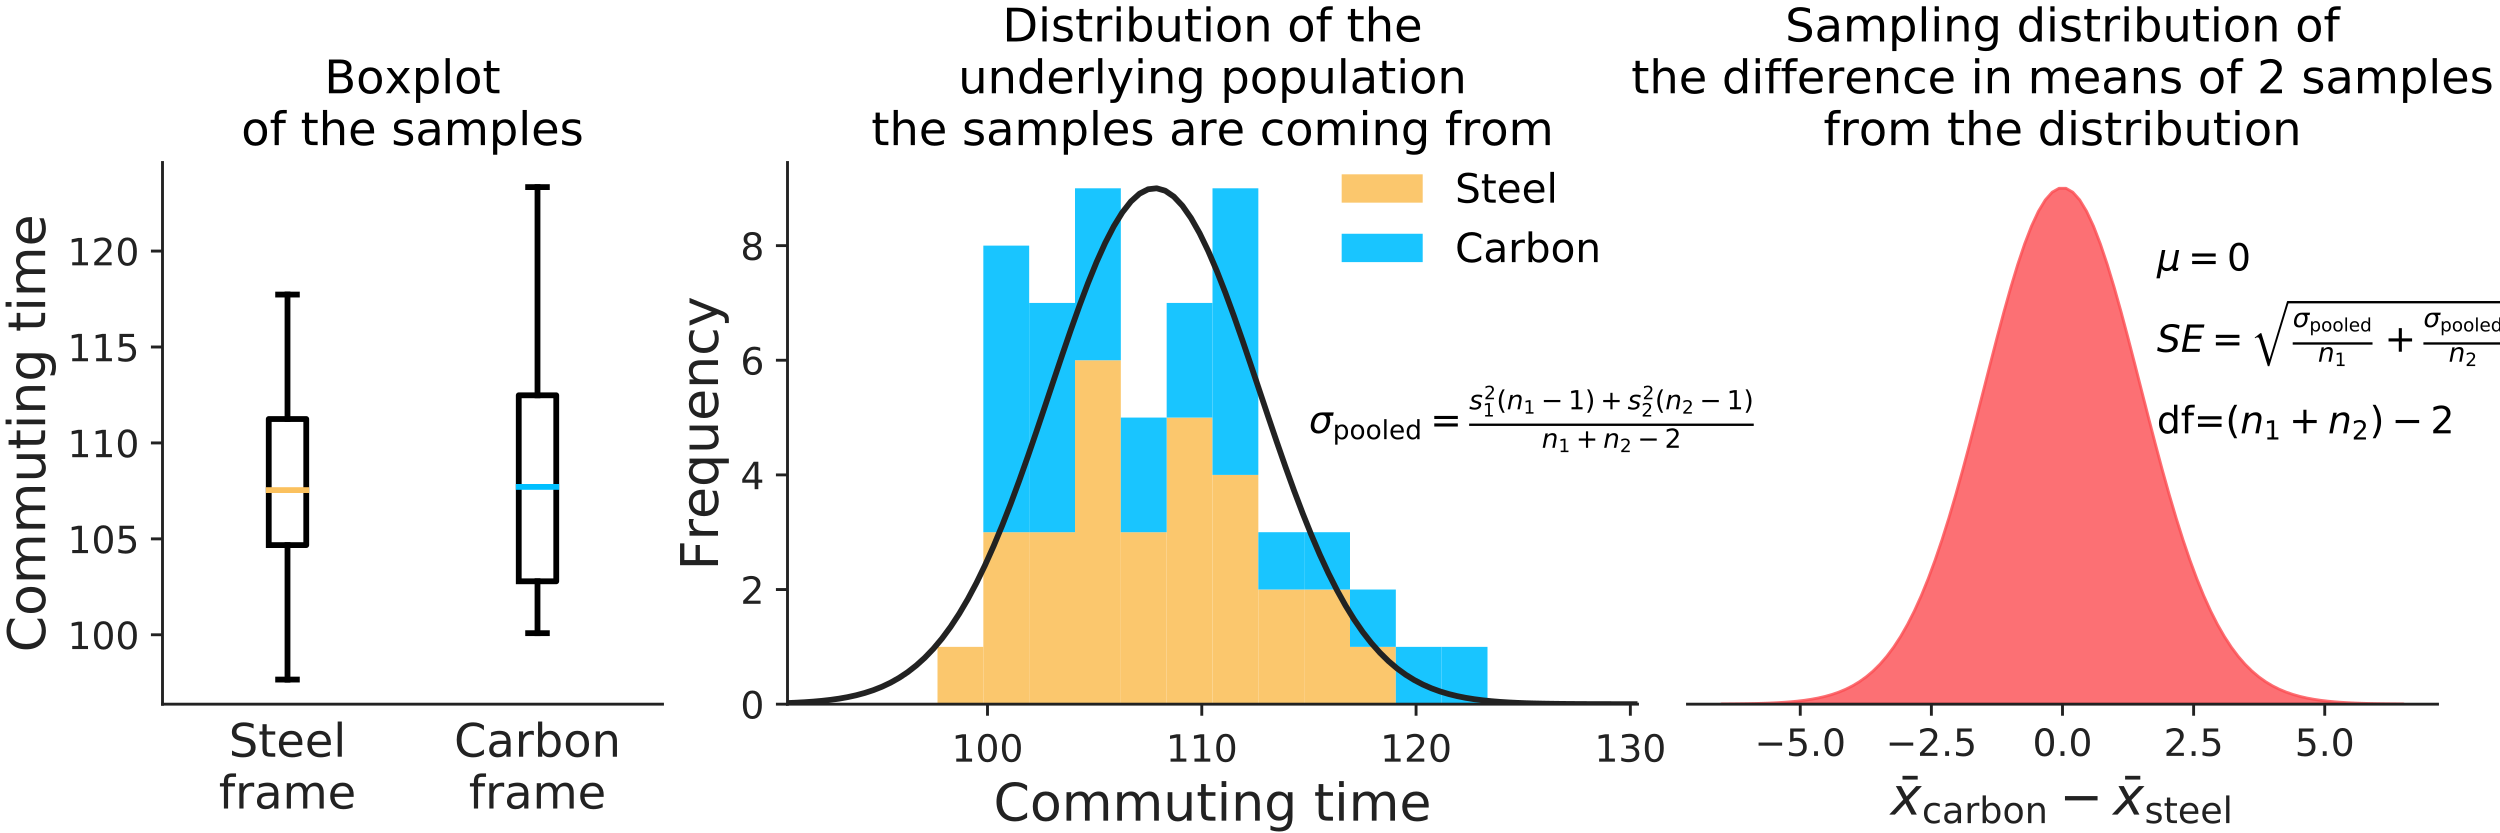 <?xml version="1.0" encoding="utf-8" standalone="no"?>
<!DOCTYPE svg PUBLIC "-//W3C//DTD SVG 1.1//EN"
  "http://www.w3.org/Graphics/SVG/1.1/DTD/svg11.dtd">
<!-- Created with matplotlib (http://matplotlib.org/) -->
<svg height="288pt" version="1.1" viewBox="0 0 864 288" width="864pt" xmlns="http://www.w3.org/2000/svg" xmlns:xlink="http://www.w3.org/1999/xlink">
 <defs>
  <style type="text/css">
*{stroke-linecap:butt;stroke-linejoin:round;}
  </style>
 </defs>
 <g id="figure_1">
  <g id="patch_1">
   <path d="M 0 288 
L 864 288 
L 864 0 
L 0 0 
z
" style="fill:none;"/>
  </g>
  <g id="axes_1">
   <g id="patch_2">
    <path d="M 56.16 243.36 
L 228.96 243.36 
L 228.96 56.16 
L 56.16 56.16 
z
" style="fill:none;"/>
   </g>
   <g id="matplotlib.axis_1">
    <g id="xtick_1">
     <g id="line2d_1"/>
     <g id="text_1">
      <!-- Steel -->
      <defs>
       <path d="M 53.516 70.516 
L 53.516 60.891 
Q 47.906 63.578 42.922 64.891 
Q 37.938 66.219 33.297 66.219 
Q 25.25 66.219 20.875 63.094 
Q 16.5 59.969 16.5 54.203 
Q 16.5 49.359 19.406 46.891 
Q 22.312 44.438 30.422 42.922 
L 36.375 41.703 
Q 47.406 39.594 52.656 34.297 
Q 57.906 29 57.906 20.125 
Q 57.906 9.516 50.797 4.047 
Q 43.703 -1.422 29.984 -1.422 
Q 24.812 -1.422 18.969 -0.25 
Q 13.141 0.922 6.891 3.219 
L 6.891 13.375 
Q 12.891 10.016 18.656 8.297 
Q 24.422 6.594 29.984 6.594 
Q 38.422 6.594 43.016 9.906 
Q 47.609 13.234 47.609 19.391 
Q 47.609 24.75 44.312 27.781 
Q 41.016 30.812 33.5 32.328 
L 27.484 33.5 
Q 16.453 35.688 11.516 40.375 
Q 6.594 45.062 6.594 53.422 
Q 6.594 63.094 13.406 68.656 
Q 20.219 74.219 32.172 74.219 
Q 37.312 74.219 42.625 73.281 
Q 47.953 72.359 53.516 70.516 
z
" id="DejaVuSans-53"/>
       <path d="M 18.312 70.219 
L 18.312 54.688 
L 36.812 54.688 
L 36.812 47.703 
L 18.312 47.703 
L 18.312 18.016 
Q 18.312 11.328 20.141 9.422 
Q 21.969 7.516 27.594 7.516 
L 36.812 7.516 
L 36.812 0 
L 27.594 0 
Q 17.188 0 13.234 3.875 
Q 9.281 7.766 9.281 18.016 
L 9.281 47.703 
L 2.688 47.703 
L 2.688 54.688 
L 9.281 54.688 
L 9.281 70.219 
z
" id="DejaVuSans-74"/>
       <path d="M 56.203 29.594 
L 56.203 25.203 
L 14.891 25.203 
Q 15.484 15.922 20.484 11.062 
Q 25.484 6.203 34.422 6.203 
Q 39.594 6.203 44.453 7.469 
Q 49.312 8.734 54.109 11.281 
L 54.109 2.781 
Q 49.266 0.734 44.188 -0.344 
Q 39.109 -1.422 33.891 -1.422 
Q 20.797 -1.422 13.156 6.188 
Q 5.516 13.812 5.516 26.812 
Q 5.516 40.234 12.766 48.109 
Q 20.016 56 32.328 56 
Q 43.359 56 49.781 48.891 
Q 56.203 41.797 56.203 29.594 
z
M 47.219 32.234 
Q 47.125 39.594 43.094 43.984 
Q 39.062 48.391 32.422 48.391 
Q 24.906 48.391 20.391 44.141 
Q 15.875 39.891 15.188 32.172 
z
" id="DejaVuSans-65"/>
       <path d="M 9.422 75.984 
L 18.406 75.984 
L 18.406 0 
L 9.422 0 
z
" id="DejaVuSans-6c"/>
      </defs>
      <g style="fill:#222222;" transform="translate(79.078 261.517)scale(0.16 -0.16)">
       <use xlink:href="#DejaVuSans-53"/>
       <use x="63.477" xlink:href="#DejaVuSans-74"/>
       <use x="102.686" xlink:href="#DejaVuSans-65"/>
       <use x="164.209" xlink:href="#DejaVuSans-65"/>
       <use x="225.732" xlink:href="#DejaVuSans-6c"/>
      </g>
      <!-- frame -->
      <defs>
       <path d="M 37.109 75.984 
L 37.109 68.5 
L 28.516 68.5 
Q 23.688 68.5 21.797 66.547 
Q 19.922 64.594 19.922 59.516 
L 19.922 54.688 
L 34.719 54.688 
L 34.719 47.703 
L 19.922 47.703 
L 19.922 0 
L 10.891 0 
L 10.891 47.703 
L 2.297 47.703 
L 2.297 54.688 
L 10.891 54.688 
L 10.891 58.5 
Q 10.891 67.625 15.141 71.797 
Q 19.391 75.984 28.609 75.984 
z
" id="DejaVuSans-66"/>
       <path d="M 41.109 46.297 
Q 39.594 47.172 37.812 47.578 
Q 36.031 48 33.891 48 
Q 26.266 48 22.188 43.047 
Q 18.109 38.094 18.109 28.812 
L 18.109 0 
L 9.078 0 
L 9.078 54.688 
L 18.109 54.688 
L 18.109 46.188 
Q 20.953 51.172 25.484 53.578 
Q 30.031 56 36.531 56 
Q 37.453 56 38.578 55.875 
Q 39.703 55.766 41.062 55.516 
z
" id="DejaVuSans-72"/>
       <path d="M 34.281 27.484 
Q 23.391 27.484 19.188 25 
Q 14.984 22.516 14.984 16.5 
Q 14.984 11.719 18.141 8.906 
Q 21.297 6.109 26.703 6.109 
Q 34.188 6.109 38.703 11.406 
Q 43.219 16.703 43.219 25.484 
L 43.219 27.484 
z
M 52.203 31.203 
L 52.203 0 
L 43.219 0 
L 43.219 8.297 
Q 40.141 3.328 35.547 0.953 
Q 30.953 -1.422 24.312 -1.422 
Q 15.922 -1.422 10.953 3.297 
Q 6 8.016 6 15.922 
Q 6 25.141 12.172 29.828 
Q 18.359 34.516 30.609 34.516 
L 43.219 34.516 
L 43.219 35.406 
Q 43.219 41.609 39.141 45 
Q 35.062 48.391 27.688 48.391 
Q 23 48.391 18.547 47.266 
Q 14.109 46.141 10.016 43.891 
L 10.016 52.203 
Q 14.938 54.109 19.578 55.047 
Q 24.219 56 28.609 56 
Q 40.484 56 46.344 49.844 
Q 52.203 43.703 52.203 31.203 
z
" id="DejaVuSans-61"/>
       <path d="M 52 44.188 
Q 55.375 50.25 60.062 53.125 
Q 64.75 56 71.094 56 
Q 79.641 56 84.281 50.016 
Q 88.922 44.047 88.922 33.016 
L 88.922 0 
L 79.891 0 
L 79.891 32.719 
Q 79.891 40.578 77.094 44.375 
Q 74.312 48.188 68.609 48.188 
Q 61.625 48.188 57.562 43.547 
Q 53.516 38.922 53.516 30.906 
L 53.516 0 
L 44.484 0 
L 44.484 32.719 
Q 44.484 40.625 41.703 44.406 
Q 38.922 48.188 33.109 48.188 
Q 26.219 48.188 22.156 43.531 
Q 18.109 38.875 18.109 30.906 
L 18.109 0 
L 9.078 0 
L 9.078 54.688 
L 18.109 54.688 
L 18.109 46.188 
Q 21.188 51.219 25.484 53.609 
Q 29.781 56 35.688 56 
Q 41.656 56 45.828 52.969 
Q 50 49.953 52 44.188 
z
" id="DejaVuSans-6d"/>
      </defs>
      <g style="fill:#222222;" transform="translate(75.638 279.434)scale(0.16 -0.16)">
       <use xlink:href="#DejaVuSans-66"/>
       <use x="35.205" xlink:href="#DejaVuSans-72"/>
       <use x="76.318" xlink:href="#DejaVuSans-61"/>
       <use x="137.598" xlink:href="#DejaVuSans-6d"/>
       <use x="235.01" xlink:href="#DejaVuSans-65"/>
      </g>
     </g>
    </g>
    <g id="xtick_2">
     <g id="line2d_2"/>
     <g id="text_2">
      <!-- Carbon -->
      <defs>
       <path d="M 64.406 67.281 
L 64.406 56.891 
Q 59.422 61.531 53.781 63.812 
Q 48.141 66.109 41.797 66.109 
Q 29.297 66.109 22.656 58.469 
Q 16.016 50.828 16.016 36.375 
Q 16.016 21.969 22.656 14.328 
Q 29.297 6.688 41.797 6.688 
Q 48.141 6.688 53.781 8.984 
Q 59.422 11.281 64.406 15.922 
L 64.406 5.609 
Q 59.234 2.094 53.438 0.328 
Q 47.656 -1.422 41.219 -1.422 
Q 24.656 -1.422 15.125 8.703 
Q 5.609 18.844 5.609 36.375 
Q 5.609 53.953 15.125 64.078 
Q 24.656 74.219 41.219 74.219 
Q 47.75 74.219 53.531 72.484 
Q 59.328 70.75 64.406 67.281 
z
" id="DejaVuSans-43"/>
       <path d="M 48.688 27.297 
Q 48.688 37.203 44.609 42.844 
Q 40.531 48.484 33.406 48.484 
Q 26.266 48.484 22.188 42.844 
Q 18.109 37.203 18.109 27.297 
Q 18.109 17.391 22.188 11.75 
Q 26.266 6.109 33.406 6.109 
Q 40.531 6.109 44.609 11.75 
Q 48.688 17.391 48.688 27.297 
z
M 18.109 46.391 
Q 20.953 51.266 25.266 53.625 
Q 29.594 56 35.594 56 
Q 45.562 56 51.781 48.094 
Q 58.016 40.188 58.016 27.297 
Q 58.016 14.406 51.781 6.484 
Q 45.562 -1.422 35.594 -1.422 
Q 29.594 -1.422 25.266 0.953 
Q 20.953 3.328 18.109 8.203 
L 18.109 0 
L 9.078 0 
L 9.078 75.984 
L 18.109 75.984 
z
" id="DejaVuSans-62"/>
       <path d="M 30.609 48.391 
Q 23.391 48.391 19.188 42.75 
Q 14.984 37.109 14.984 27.297 
Q 14.984 17.484 19.156 11.844 
Q 23.344 6.203 30.609 6.203 
Q 37.797 6.203 41.984 11.859 
Q 46.188 17.531 46.188 27.297 
Q 46.188 37.016 41.984 42.703 
Q 37.797 48.391 30.609 48.391 
z
M 30.609 56 
Q 42.328 56 49.016 48.375 
Q 55.719 40.766 55.719 27.297 
Q 55.719 13.875 49.016 6.219 
Q 42.328 -1.422 30.609 -1.422 
Q 18.844 -1.422 12.172 6.219 
Q 5.516 13.875 5.516 27.297 
Q 5.516 40.766 12.172 48.375 
Q 18.844 56 30.609 56 
z
" id="DejaVuSans-6f"/>
       <path d="M 54.891 33.016 
L 54.891 0 
L 45.906 0 
L 45.906 32.719 
Q 45.906 40.484 42.875 44.328 
Q 39.844 48.188 33.797 48.188 
Q 26.516 48.188 22.312 43.547 
Q 18.109 38.922 18.109 30.906 
L 18.109 0 
L 9.078 0 
L 9.078 54.688 
L 18.109 54.688 
L 18.109 46.188 
Q 21.344 51.125 25.703 53.562 
Q 30.078 56 35.797 56 
Q 45.219 56 50.047 50.172 
Q 54.891 44.344 54.891 33.016 
z
" id="DejaVuSans-6e"/>
      </defs>
      <g style="fill:#222222;" transform="translate(156.939 261.517)scale(0.16 -0.16)">
       <use xlink:href="#DejaVuSans-43"/>
       <use x="69.824" xlink:href="#DejaVuSans-61"/>
       <use x="131.104" xlink:href="#DejaVuSans-72"/>
       <use x="172.217" xlink:href="#DejaVuSans-62"/>
       <use x="235.693" xlink:href="#DejaVuSans-6f"/>
       <use x="296.875" xlink:href="#DejaVuSans-6e"/>
      </g>
      <!-- frame -->
      <g style="fill:#222222;" transform="translate(162.037 279.434)scale(0.16 -0.16)">
       <use xlink:href="#DejaVuSans-66"/>
       <use x="35.205" xlink:href="#DejaVuSans-72"/>
       <use x="76.318" xlink:href="#DejaVuSans-61"/>
       <use x="137.598" xlink:href="#DejaVuSans-6d"/>
       <use x="235.01" xlink:href="#DejaVuSans-65"/>
      </g>
     </g>
    </g>
   </g>
   <g id="matplotlib.axis_2">
    <g id="ytick_1">
     <g id="line2d_3">
      <defs>
       <path d="M 0 0 
L -4 0 
" id="mc98d3e7397" style="stroke:#222222;"/>
      </defs>
      <g>
       <use style="fill:#222222;stroke:#222222;" x="56.16" xlink:href="#mc98d3e7397" y="219.38"/>
      </g>
     </g>
     <g id="text_3">
      <!-- 100 -->
      <defs>
       <path d="M 12.406 8.297 
L 28.516 8.297 
L 28.516 63.922 
L 10.984 60.406 
L 10.984 69.391 
L 28.422 72.906 
L 38.281 72.906 
L 38.281 8.297 
L 54.391 8.297 
L 54.391 0 
L 12.406 0 
z
" id="DejaVuSans-31"/>
       <path d="M 31.781 66.406 
Q 24.172 66.406 20.328 58.906 
Q 16.5 51.422 16.5 36.375 
Q 16.5 21.391 20.328 13.891 
Q 24.172 6.391 31.781 6.391 
Q 39.453 6.391 43.281 13.891 
Q 47.125 21.391 47.125 36.375 
Q 47.125 51.422 43.281 58.906 
Q 39.453 66.406 31.781 66.406 
z
M 31.781 74.219 
Q 44.047 74.219 50.516 64.516 
Q 56.984 54.828 56.984 36.375 
Q 56.984 17.969 50.516 8.266 
Q 44.047 -1.422 31.781 -1.422 
Q 19.531 -1.422 13.062 8.266 
Q 6.594 17.969 6.594 36.375 
Q 6.594 54.828 13.062 64.516 
Q 19.531 74.219 31.781 74.219 
z
" id="DejaVuSans-30"/>
      </defs>
      <g style="fill:#222222;" transform="translate(23.346 224.319)scale(0.13 -0.13)">
       <use xlink:href="#DejaVuSans-31"/>
       <use x="63.623" xlink:href="#DejaVuSans-30"/>
       <use x="127.246" xlink:href="#DejaVuSans-30"/>
      </g>
     </g>
    </g>
    <g id="ytick_2">
     <g id="line2d_4">
      <g>
       <use style="fill:#222222;stroke:#222222;" x="56.16" xlink:href="#mc98d3e7397" y="186.228"/>
      </g>
     </g>
     <g id="text_4">
      <!-- 105 -->
      <defs>
       <path d="M 10.797 72.906 
L 49.516 72.906 
L 49.516 64.594 
L 19.828 64.594 
L 19.828 46.734 
Q 21.969 47.469 24.109 47.828 
Q 26.266 48.188 28.422 48.188 
Q 40.625 48.188 47.75 41.5 
Q 54.891 34.812 54.891 23.391 
Q 54.891 11.625 47.562 5.094 
Q 40.234 -1.422 26.906 -1.422 
Q 22.312 -1.422 17.547 -0.641 
Q 12.797 0.141 7.719 1.703 
L 7.719 11.625 
Q 12.109 9.234 16.797 8.062 
Q 21.484 6.891 26.703 6.891 
Q 35.156 6.891 40.078 11.328 
Q 45.016 15.766 45.016 23.391 
Q 45.016 31 40.078 35.438 
Q 35.156 39.891 26.703 39.891 
Q 22.75 39.891 18.812 39.016 
Q 14.891 38.141 10.797 36.281 
z
" id="DejaVuSans-35"/>
      </defs>
      <g style="fill:#222222;" transform="translate(23.346 191.167)scale(0.13 -0.13)">
       <use xlink:href="#DejaVuSans-31"/>
       <use x="63.623" xlink:href="#DejaVuSans-30"/>
       <use x="127.246" xlink:href="#DejaVuSans-35"/>
      </g>
     </g>
    </g>
    <g id="ytick_3">
     <g id="line2d_5">
      <g>
       <use style="fill:#222222;stroke:#222222;" x="56.16" xlink:href="#mc98d3e7397" y="153.075"/>
      </g>
     </g>
     <g id="text_5">
      <!-- 110 -->
      <g style="fill:#222222;" transform="translate(23.346 158.014)scale(0.13 -0.13)">
       <use xlink:href="#DejaVuSans-31"/>
       <use x="63.623" xlink:href="#DejaVuSans-31"/>
       <use x="127.246" xlink:href="#DejaVuSans-30"/>
      </g>
     </g>
    </g>
    <g id="ytick_4">
     <g id="line2d_6">
      <g>
       <use style="fill:#222222;stroke:#222222;" x="56.16" xlink:href="#mc98d3e7397" y="119.923"/>
      </g>
     </g>
     <g id="text_6">
      <!-- 115 -->
      <g style="fill:#222222;" transform="translate(23.346 124.862)scale(0.13 -0.13)">
       <use xlink:href="#DejaVuSans-31"/>
       <use x="63.623" xlink:href="#DejaVuSans-31"/>
       <use x="127.246" xlink:href="#DejaVuSans-35"/>
      </g>
     </g>
    </g>
    <g id="ytick_5">
     <g id="line2d_7">
      <g>
       <use style="fill:#222222;stroke:#222222;" x="56.16" xlink:href="#mc98d3e7397" y="86.771"/>
      </g>
     </g>
     <g id="text_7">
      <!-- 120 -->
      <defs>
       <path d="M 19.188 8.297 
L 53.609 8.297 
L 53.609 0 
L 7.328 0 
L 7.328 8.297 
Q 12.938 14.109 22.625 23.891 
Q 32.328 33.688 34.812 36.531 
Q 39.547 41.844 41.422 45.531 
Q 43.312 49.219 43.312 52.781 
Q 43.312 58.594 39.234 62.25 
Q 35.156 65.922 28.609 65.922 
Q 23.969 65.922 18.812 64.312 
Q 13.672 62.703 7.812 59.422 
L 7.812 69.391 
Q 13.766 71.781 18.938 73 
Q 24.125 74.219 28.422 74.219 
Q 39.75 74.219 46.484 68.547 
Q 53.219 62.891 53.219 53.422 
Q 53.219 48.922 51.531 44.891 
Q 49.859 40.875 45.406 35.406 
Q 44.188 33.984 37.641 27.219 
Q 31.109 20.453 19.188 8.297 
z
" id="DejaVuSans-32"/>
      </defs>
      <g style="fill:#222222;" transform="translate(23.346 91.71)scale(0.13 -0.13)">
       <use xlink:href="#DejaVuSans-31"/>
       <use x="63.623" xlink:href="#DejaVuSans-32"/>
       <use x="127.246" xlink:href="#DejaVuSans-30"/>
      </g>
     </g>
    </g>
    <g id="text_8">
     <!-- Commuting time -->
     <defs>
      <path d="M 8.5 21.578 
L 8.5 54.688 
L 17.484 54.688 
L 17.484 21.922 
Q 17.484 14.156 20.5 10.266 
Q 23.531 6.391 29.594 6.391 
Q 36.859 6.391 41.078 11.031 
Q 45.312 15.672 45.312 23.688 
L 45.312 54.688 
L 54.297 54.688 
L 54.297 0 
L 45.312 0 
L 45.312 8.406 
Q 42.047 3.422 37.719 1 
Q 33.406 -1.422 27.688 -1.422 
Q 18.266 -1.422 13.375 4.438 
Q 8.5 10.297 8.5 21.578 
z
M 31.109 56 
z
" id="DejaVuSans-75"/>
      <path d="M 9.422 54.688 
L 18.406 54.688 
L 18.406 0 
L 9.422 0 
z
M 9.422 75.984 
L 18.406 75.984 
L 18.406 64.594 
L 9.422 64.594 
z
" id="DejaVuSans-69"/>
      <path d="M 45.406 27.984 
Q 45.406 37.75 41.375 43.109 
Q 37.359 48.484 30.078 48.484 
Q 22.859 48.484 18.828 43.109 
Q 14.797 37.75 14.797 27.984 
Q 14.797 18.266 18.828 12.891 
Q 22.859 7.516 30.078 7.516 
Q 37.359 7.516 41.375 12.891 
Q 45.406 18.266 45.406 27.984 
z
M 54.391 6.781 
Q 54.391 -7.172 48.188 -13.984 
Q 42 -20.797 29.203 -20.797 
Q 24.469 -20.797 20.266 -20.094 
Q 16.062 -19.391 12.109 -17.922 
L 12.109 -9.188 
Q 16.062 -11.328 19.922 -12.344 
Q 23.781 -13.375 27.781 -13.375 
Q 36.625 -13.375 41.016 -8.766 
Q 45.406 -4.156 45.406 5.172 
L 45.406 9.625 
Q 42.625 4.781 38.281 2.391 
Q 33.938 0 27.875 0 
Q 17.828 0 11.672 7.656 
Q 5.516 15.328 5.516 27.984 
Q 5.516 40.672 11.672 48.328 
Q 17.828 56 27.875 56 
Q 33.938 56 38.281 53.609 
Q 42.625 51.219 45.406 46.391 
L 45.406 54.688 
L 54.391 54.688 
z
" id="DejaVuSans-67"/>
      <path id="DejaVuSans-20"/>
     </defs>
     <g style="fill:#222222;" transform="translate(15.603 225.428)rotate(-90)scale(0.18 -0.18)">
      <use xlink:href="#DejaVuSans-43"/>
      <use x="69.824" xlink:href="#DejaVuSans-6f"/>
      <use x="131.006" xlink:href="#DejaVuSans-6d"/>
      <use x="228.418" xlink:href="#DejaVuSans-6d"/>
      <use x="325.83" xlink:href="#DejaVuSans-75"/>
      <use x="389.209" xlink:href="#DejaVuSans-74"/>
      <use x="428.418" xlink:href="#DejaVuSans-69"/>
      <use x="456.201" xlink:href="#DejaVuSans-6e"/>
      <use x="519.58" xlink:href="#DejaVuSans-67"/>
      <use x="583.057" xlink:href="#DejaVuSans-20"/>
      <use x="614.844" xlink:href="#DejaVuSans-74"/>
      <use x="654.053" xlink:href="#DejaVuSans-69"/>
      <use x="681.836" xlink:href="#DejaVuSans-6d"/>
      <use x="779.248" xlink:href="#DejaVuSans-65"/>
     </g>
    </g>
   </g>
   <g id="line2d_8">
    <path clip-path="url(#pd099d3f03f)" d="M 92.88 188.382 
L 105.84 188.382 
L 105.84 144.815 
L 92.88 144.815 
L 92.88 188.382 
" style="fill:none;stroke:#000000;stroke-linecap:square;stroke-width:2;"/>
   </g>
   <g id="line2d_9">
    <path clip-path="url(#pd099d3f03f)" d="M 99.36 188.382 
L 99.36 234.851 
" style="fill:none;stroke:#000000;stroke-linecap:square;stroke-width:2;"/>
   </g>
   <g id="line2d_10">
    <path clip-path="url(#pd099d3f03f)" d="M 99.36 144.815 
L 99.36 101.8 
" style="fill:none;stroke:#000000;stroke-linecap:square;stroke-width:2;"/>
   </g>
   <g id="line2d_11">
    <path clip-path="url(#pd099d3f03f)" d="M 96.12 234.851 
L 102.6 234.851 
" style="fill:none;stroke:#000000;stroke-linecap:square;stroke-width:2;"/>
   </g>
   <g id="line2d_12">
    <path clip-path="url(#pd099d3f03f)" d="M 96.12 101.8 
L 102.6 101.8 
" style="fill:none;stroke:#000000;stroke-linecap:square;stroke-width:2;"/>
   </g>
   <g id="line2d_13"/>
   <g id="line2d_14">
    <path clip-path="url(#pd099d3f03f)" d="M 179.28 200.897 
L 192.24 200.897 
L 192.24 136.61 
L 179.28 136.61 
L 179.28 200.897 
" style="fill:none;stroke:#000000;stroke-linecap:square;stroke-width:2;"/>
   </g>
   <g id="line2d_15">
    <path clip-path="url(#pd099d3f03f)" d="M 185.76 200.897 
L 185.76 218.827 
" style="fill:none;stroke:#000000;stroke-linecap:square;stroke-width:2;"/>
   </g>
   <g id="line2d_16">
    <path clip-path="url(#pd099d3f03f)" d="M 185.76 136.61 
L 185.76 64.669 
" style="fill:none;stroke:#000000;stroke-linecap:square;stroke-width:2;"/>
   </g>
   <g id="line2d_17">
    <path clip-path="url(#pd099d3f03f)" d="M 182.52 218.827 
L 189 218.827 
" style="fill:none;stroke:#000000;stroke-linecap:square;stroke-width:2;"/>
   </g>
   <g id="line2d_18">
    <path clip-path="url(#pd099d3f03f)" d="M 182.52 64.669 
L 189 64.669 
" style="fill:none;stroke:#000000;stroke-linecap:square;stroke-width:2;"/>
   </g>
   <g id="line2d_19"/>
   <g id="line2d_20">
    <path clip-path="url(#pd099d3f03f)" d="M 92.88 169.375 
L 105.84 169.375 
" style="fill:none;stroke:#fbc15e;stroke-linecap:square;stroke-width:2;"/>
   </g>
   <g id="line2d_21">
    <path clip-path="url(#pd099d3f03f)" d="M 179.28 168.27 
L 192.24 168.27 
" style="fill:none;stroke:#00bfff;stroke-linecap:square;stroke-width:2;"/>
   </g>
   <g id="patch_3">
    <path d="M 56.16 243.36 
L 56.16 56.16 
" style="fill:none;stroke:#222222;stroke-linecap:square;stroke-linejoin:miter;"/>
   </g>
   <g id="patch_4">
    <path d="M 56.16 243.36 
L 228.96 243.36 
" style="fill:none;stroke:#222222;stroke-linecap:square;stroke-linejoin:miter;"/>
   </g>
   <g id="text_9">
    <!-- Boxplot -->
    <defs>
     <path d="M 19.672 34.812 
L 19.672 8.109 
L 35.5 8.109 
Q 43.453 8.109 47.281 11.406 
Q 51.125 14.703 51.125 21.484 
Q 51.125 28.328 47.281 31.562 
Q 43.453 34.812 35.5 34.812 
z
M 19.672 64.797 
L 19.672 42.828 
L 34.281 42.828 
Q 41.5 42.828 45.031 45.531 
Q 48.578 48.25 48.578 53.812 
Q 48.578 59.328 45.031 62.062 
Q 41.5 64.797 34.281 64.797 
z
M 9.812 72.906 
L 35.016 72.906 
Q 46.297 72.906 52.391 68.219 
Q 58.5 63.531 58.5 54.891 
Q 58.5 48.188 55.375 44.234 
Q 52.25 40.281 46.188 39.312 
Q 53.469 37.75 57.5 32.781 
Q 61.531 27.828 61.531 20.406 
Q 61.531 10.641 54.891 5.312 
Q 48.25 0 35.984 0 
L 9.812 0 
z
" id="DejaVuSans-42"/>
     <path d="M 54.891 54.688 
L 35.109 28.078 
L 55.906 0 
L 45.312 0 
L 29.391 21.484 
L 13.484 0 
L 2.875 0 
L 24.125 28.609 
L 4.688 54.688 
L 15.281 54.688 
L 29.781 35.203 
L 44.281 54.688 
z
" id="DejaVuSans-78"/>
     <path d="M 18.109 8.203 
L 18.109 -20.797 
L 9.078 -20.797 
L 9.078 54.688 
L 18.109 54.688 
L 18.109 46.391 
Q 20.953 51.266 25.266 53.625 
Q 29.594 56 35.594 56 
Q 45.562 56 51.781 48.094 
Q 58.016 40.188 58.016 27.297 
Q 58.016 14.406 51.781 6.484 
Q 45.562 -1.422 35.594 -1.422 
Q 29.594 -1.422 25.266 0.953 
Q 20.953 3.328 18.109 8.203 
z
M 48.688 27.297 
Q 48.688 37.203 44.609 42.844 
Q 40.531 48.484 33.406 48.484 
Q 26.266 48.484 22.188 42.844 
Q 18.109 37.203 18.109 27.297 
Q 18.109 17.391 22.188 11.75 
Q 26.266 6.109 33.406 6.109 
Q 40.531 6.109 44.609 11.75 
Q 48.688 17.391 48.688 27.297 
z
" id="DejaVuSans-70"/>
    </defs>
    <g transform="translate(112.112 32.243)scale(0.16 -0.16)">
     <use xlink:href="#DejaVuSans-42"/>
     <use x="68.604" xlink:href="#DejaVuSans-6f"/>
     <use x="129.738" xlink:href="#DejaVuSans-78"/>
     <use x="188.918" xlink:href="#DejaVuSans-70"/>
     <use x="252.395" xlink:href="#DejaVuSans-6c"/>
     <use x="280.178" xlink:href="#DejaVuSans-6f"/>
     <use x="341.359" xlink:href="#DejaVuSans-74"/>
    </g>
    <!-- of the samples -->
    <defs>
     <path d="M 54.891 33.016 
L 54.891 0 
L 45.906 0 
L 45.906 32.719 
Q 45.906 40.484 42.875 44.328 
Q 39.844 48.188 33.797 48.188 
Q 26.516 48.188 22.312 43.547 
Q 18.109 38.922 18.109 30.906 
L 18.109 0 
L 9.078 0 
L 9.078 75.984 
L 18.109 75.984 
L 18.109 46.188 
Q 21.344 51.125 25.703 53.562 
Q 30.078 56 35.797 56 
Q 45.219 56 50.047 50.172 
Q 54.891 44.344 54.891 33.016 
z
" id="DejaVuSans-68"/>
     <path d="M 44.281 53.078 
L 44.281 44.578 
Q 40.484 46.531 36.375 47.5 
Q 32.281 48.484 27.875 48.484 
Q 21.188 48.484 17.844 46.438 
Q 14.5 44.391 14.5 40.281 
Q 14.5 37.156 16.891 35.375 
Q 19.281 33.594 26.516 31.984 
L 29.594 31.297 
Q 39.156 29.25 43.188 25.516 
Q 47.219 21.781 47.219 15.094 
Q 47.219 7.469 41.188 3.016 
Q 35.156 -1.422 24.609 -1.422 
Q 20.219 -1.422 15.453 -0.562 
Q 10.688 0.297 5.422 2 
L 5.422 11.281 
Q 10.406 8.688 15.234 7.391 
Q 20.062 6.109 24.812 6.109 
Q 31.156 6.109 34.562 8.281 
Q 37.984 10.453 37.984 14.406 
Q 37.984 18.062 35.516 20.016 
Q 33.062 21.969 24.703 23.781 
L 21.578 24.516 
Q 13.234 26.266 9.516 29.906 
Q 5.812 33.547 5.812 39.891 
Q 5.812 47.609 11.281 51.797 
Q 16.75 56 26.812 56 
Q 31.781 56 36.172 55.266 
Q 40.578 54.547 44.281 53.078 
z
" id="DejaVuSans-73"/>
    </defs>
    <g transform="translate(83.381 50.16)scale(0.16 -0.16)">
     <use xlink:href="#DejaVuSans-6f"/>
     <use x="61.182" xlink:href="#DejaVuSans-66"/>
     <use x="96.387" xlink:href="#DejaVuSans-20"/>
     <use x="128.174" xlink:href="#DejaVuSans-74"/>
     <use x="167.383" xlink:href="#DejaVuSans-68"/>
     <use x="230.762" xlink:href="#DejaVuSans-65"/>
     <use x="292.285" xlink:href="#DejaVuSans-20"/>
     <use x="324.072" xlink:href="#DejaVuSans-73"/>
     <use x="376.172" xlink:href="#DejaVuSans-61"/>
     <use x="437.451" xlink:href="#DejaVuSans-6d"/>
     <use x="534.863" xlink:href="#DejaVuSans-70"/>
     <use x="598.34" xlink:href="#DejaVuSans-6c"/>
     <use x="626.123" xlink:href="#DejaVuSans-65"/>
     <use x="687.646" xlink:href="#DejaVuSans-73"/>
    </g>
   </g>
  </g>
  <g id="axes_2">
   <g id="patch_5">
    <path d="M 272.16 243.36 
L 565.92 243.36 
L 565.92 56.16 
L 272.16 56.16 
z
" style="fill:none;"/>
   </g>
   <g id="patch_6">
    <path clip-path="url(#p4829bcb550)" d="M 324 243.36 
L 339.84 243.36 
L 339.84 223.55 
L 324 223.55 
z
" style="fill:#fbc15e;opacity:0.9;"/>
   </g>
   <g id="patch_7">
    <path clip-path="url(#p4829bcb550)" d="M 339.84 243.36 
L 355.68 243.36 
L 355.68 183.931 
L 339.84 183.931 
z
" style="fill:#fbc15e;opacity:0.9;"/>
   </g>
   <g id="patch_8">
    <path clip-path="url(#p4829bcb550)" d="M 355.68 243.36 
L 371.52 243.36 
L 371.52 183.931 
L 355.68 183.931 
z
" style="fill:#fbc15e;opacity:0.9;"/>
   </g>
   <g id="patch_9">
    <path clip-path="url(#p4829bcb550)" d="M 371.52 243.36 
L 387.36 243.36 
L 387.36 124.503 
L 371.52 124.503 
z
" style="fill:#fbc15e;opacity:0.9;"/>
   </g>
   <g id="patch_10">
    <path clip-path="url(#p4829bcb550)" d="M 387.36 243.36 
L 403.2 243.36 
L 403.2 183.931 
L 387.36 183.931 
z
" style="fill:#fbc15e;opacity:0.9;"/>
   </g>
   <g id="patch_11">
    <path clip-path="url(#p4829bcb550)" d="M 403.2 243.36 
L 419.04 243.36 
L 419.04 144.312 
L 403.2 144.312 
z
" style="fill:#fbc15e;opacity:0.9;"/>
   </g>
   <g id="patch_12">
    <path clip-path="url(#p4829bcb550)" d="M 419.04 243.36 
L 434.88 243.36 
L 434.88 164.122 
L 419.04 164.122 
z
" style="fill:#fbc15e;opacity:0.9;"/>
   </g>
   <g id="patch_13">
    <path clip-path="url(#p4829bcb550)" d="M 434.88 243.36 
L 450.72 243.36 
L 450.72 203.741 
L 434.88 203.741 
z
" style="fill:#fbc15e;opacity:0.9;"/>
   </g>
   <g id="patch_14">
    <path clip-path="url(#p4829bcb550)" d="M 450.72 243.36 
L 466.56 243.36 
L 466.56 203.741 
L 450.72 203.741 
z
" style="fill:#fbc15e;opacity:0.9;"/>
   </g>
   <g id="patch_15">
    <path clip-path="url(#p4829bcb550)" d="M 466.56 243.36 
L 482.4 243.36 
L 482.4 223.55 
L 466.56 223.55 
z
" style="fill:#fbc15e;opacity:0.9;"/>
   </g>
   <g id="patch_16">
    <path clip-path="url(#p4829bcb550)" d="M 482.4 243.36 
L 498.24 243.36 
L 498.24 243.36 
L 482.4 243.36 
z
" style="fill:#fbc15e;opacity:0.9;"/>
   </g>
   <g id="patch_17">
    <path clip-path="url(#p4829bcb550)" d="M 498.24 243.36 
L 514.08 243.36 
L 514.08 243.36 
L 498.24 243.36 
z
" style="fill:#fbc15e;opacity:0.9;"/>
   </g>
   <g id="patch_18">
    <path clip-path="url(#p4829bcb550)" d="M 324 223.55 
L 339.84 223.55 
L 339.84 223.55 
L 324 223.55 
z
" style="fill:#00bfff;opacity:0.9;"/>
   </g>
   <g id="patch_19">
    <path clip-path="url(#p4829bcb550)" d="M 339.84 183.931 
L 355.68 183.931 
L 355.68 84.884 
L 339.84 84.884 
z
" style="fill:#00bfff;opacity:0.9;"/>
   </g>
   <g id="patch_20">
    <path clip-path="url(#p4829bcb550)" d="M 355.68 183.931 
L 371.52 183.931 
L 371.52 104.693 
L 355.68 104.693 
z
" style="fill:#00bfff;opacity:0.9;"/>
   </g>
   <g id="patch_21">
    <path clip-path="url(#p4829bcb550)" d="M 371.52 124.503 
L 387.36 124.503 
L 387.36 65.074 
L 371.52 65.074 
z
" style="fill:#00bfff;opacity:0.9;"/>
   </g>
   <g id="patch_22">
    <path clip-path="url(#p4829bcb550)" d="M 387.36 183.931 
L 403.2 183.931 
L 403.2 144.312 
L 387.36 144.312 
z
" style="fill:#00bfff;opacity:0.9;"/>
   </g>
   <g id="patch_23">
    <path clip-path="url(#p4829bcb550)" d="M 403.2 144.312 
L 419.04 144.312 
L 419.04 104.693 
L 403.2 104.693 
z
" style="fill:#00bfff;opacity:0.9;"/>
   </g>
   <g id="patch_24">
    <path clip-path="url(#p4829bcb550)" d="M 419.04 164.122 
L 434.88 164.122 
L 434.88 65.074 
L 419.04 65.074 
z
" style="fill:#00bfff;opacity:0.9;"/>
   </g>
   <g id="patch_25">
    <path clip-path="url(#p4829bcb550)" d="M 434.88 203.741 
L 450.72 203.741 
L 450.72 183.931 
L 434.88 183.931 
z
" style="fill:#00bfff;opacity:0.9;"/>
   </g>
   <g id="patch_26">
    <path clip-path="url(#p4829bcb550)" d="M 450.72 203.741 
L 466.56 203.741 
L 466.56 183.931 
L 450.72 183.931 
z
" style="fill:#00bfff;opacity:0.9;"/>
   </g>
   <g id="patch_27">
    <path clip-path="url(#p4829bcb550)" d="M 466.56 223.55 
L 482.4 223.55 
L 482.4 203.741 
L 466.56 203.741 
z
" style="fill:#00bfff;opacity:0.9;"/>
   </g>
   <g id="patch_28">
    <path clip-path="url(#p4829bcb550)" d="M 482.4 243.36 
L 498.24 243.36 
L 498.24 223.55 
L 482.4 223.55 
z
" style="fill:#00bfff;opacity:0.9;"/>
   </g>
   <g id="patch_29">
    <path clip-path="url(#p4829bcb550)" d="M 498.24 243.36 
L 514.08 243.36 
L 514.08 223.55 
L 498.24 223.55 
z
" style="fill:#00bfff;opacity:0.9;"/>
   </g>
   <g id="matplotlib.axis_3">
    <g id="xtick_3">
     <g id="line2d_22">
      <defs>
       <path d="M 0 0 
L 0 4 
" id="m5fa3d0d177" style="stroke:#222222;"/>
      </defs>
      <g>
       <use style="fill:#222222;stroke:#222222;" x="341.28" xlink:href="#m5fa3d0d177" y="243.36"/>
      </g>
     </g>
     <g id="text_10">
      <!-- 100 -->
      <g style="fill:#222222;" transform="translate(328.873 263.238)scale(0.13 -0.13)">
       <use xlink:href="#DejaVuSans-31"/>
       <use x="63.623" xlink:href="#DejaVuSans-30"/>
       <use x="127.246" xlink:href="#DejaVuSans-30"/>
      </g>
     </g>
    </g>
    <g id="xtick_4">
     <g id="line2d_23">
      <g>
       <use style="fill:#222222;stroke:#222222;" x="415.337" xlink:href="#m5fa3d0d177" y="243.36"/>
      </g>
     </g>
     <g id="text_11">
      <!-- 110 -->
      <g style="fill:#222222;" transform="translate(402.93 263.238)scale(0.13 -0.13)">
       <use xlink:href="#DejaVuSans-31"/>
       <use x="63.623" xlink:href="#DejaVuSans-31"/>
       <use x="127.246" xlink:href="#DejaVuSans-30"/>
      </g>
     </g>
    </g>
    <g id="xtick_5">
     <g id="line2d_24">
      <g>
       <use style="fill:#222222;stroke:#222222;" x="489.394" xlink:href="#m5fa3d0d177" y="243.36"/>
      </g>
     </g>
     <g id="text_12">
      <!-- 120 -->
      <g style="fill:#222222;" transform="translate(476.987 263.238)scale(0.13 -0.13)">
       <use xlink:href="#DejaVuSans-31"/>
       <use x="63.623" xlink:href="#DejaVuSans-32"/>
       <use x="127.246" xlink:href="#DejaVuSans-30"/>
      </g>
     </g>
    </g>
    <g id="xtick_6">
     <g id="line2d_25">
      <g>
       <use style="fill:#222222;stroke:#222222;" x="563.451" xlink:href="#m5fa3d0d177" y="243.36"/>
      </g>
     </g>
     <g id="text_13">
      <!-- 130 -->
      <defs>
       <path d="M 40.578 39.312 
Q 47.656 37.797 51.625 33 
Q 55.609 28.219 55.609 21.188 
Q 55.609 10.406 48.188 4.484 
Q 40.766 -1.422 27.094 -1.422 
Q 22.516 -1.422 17.656 -0.516 
Q 12.797 0.391 7.625 2.203 
L 7.625 11.719 
Q 11.719 9.328 16.594 8.109 
Q 21.484 6.891 26.812 6.891 
Q 36.078 6.891 40.938 10.547 
Q 45.797 14.203 45.797 21.188 
Q 45.797 27.641 41.281 31.266 
Q 36.766 34.906 28.719 34.906 
L 20.219 34.906 
L 20.219 43.016 
L 29.109 43.016 
Q 36.375 43.016 40.234 45.922 
Q 44.094 48.828 44.094 54.297 
Q 44.094 59.906 40.109 62.906 
Q 36.141 65.922 28.719 65.922 
Q 24.656 65.922 20.016 65.031 
Q 15.375 64.156 9.812 62.312 
L 9.812 71.094 
Q 15.438 72.656 20.344 73.438 
Q 25.25 74.219 29.594 74.219 
Q 40.828 74.219 47.359 69.109 
Q 53.906 64.016 53.906 55.328 
Q 53.906 49.266 50.438 45.094 
Q 46.969 40.922 40.578 39.312 
z
" id="DejaVuSans-33"/>
      </defs>
      <g style="fill:#222222;" transform="translate(551.045 263.238)scale(0.13 -0.13)">
       <use xlink:href="#DejaVuSans-31"/>
       <use x="63.623" xlink:href="#DejaVuSans-33"/>
       <use x="127.246" xlink:href="#DejaVuSans-30"/>
      </g>
     </g>
    </g>
    <g id="text_14">
     <!-- Commuting time -->
     <g style="fill:#222222;" transform="translate(343.373 283.619)scale(0.18 -0.18)">
      <use xlink:href="#DejaVuSans-43"/>
      <use x="69.824" xlink:href="#DejaVuSans-6f"/>
      <use x="131.006" xlink:href="#DejaVuSans-6d"/>
      <use x="228.418" xlink:href="#DejaVuSans-6d"/>
      <use x="325.83" xlink:href="#DejaVuSans-75"/>
      <use x="389.209" xlink:href="#DejaVuSans-74"/>
      <use x="428.418" xlink:href="#DejaVuSans-69"/>
      <use x="456.201" xlink:href="#DejaVuSans-6e"/>
      <use x="519.58" xlink:href="#DejaVuSans-67"/>
      <use x="583.057" xlink:href="#DejaVuSans-20"/>
      <use x="614.844" xlink:href="#DejaVuSans-74"/>
      <use x="654.053" xlink:href="#DejaVuSans-69"/>
      <use x="681.836" xlink:href="#DejaVuSans-6d"/>
      <use x="779.248" xlink:href="#DejaVuSans-65"/>
     </g>
    </g>
   </g>
   <g id="matplotlib.axis_4">
    <g id="ytick_6">
     <g id="line2d_26">
      <g>
       <use style="fill:#222222;stroke:#222222;" x="272.16" xlink:href="#mc98d3e7397" y="243.36"/>
      </g>
     </g>
     <g id="text_15">
      <!-- 0 -->
      <g style="fill:#222222;" transform="translate(255.889 248.299)scale(0.13 -0.13)">
       <use xlink:href="#DejaVuSans-30"/>
      </g>
     </g>
    </g>
    <g id="ytick_7">
     <g id="line2d_27">
      <g>
       <use style="fill:#222222;stroke:#222222;" x="272.16" xlink:href="#mc98d3e7397" y="203.741"/>
      </g>
     </g>
     <g id="text_16">
      <!-- 2 -->
      <g style="fill:#222222;" transform="translate(255.889 208.68)scale(0.13 -0.13)">
       <use xlink:href="#DejaVuSans-32"/>
      </g>
     </g>
    </g>
    <g id="ytick_8">
     <g id="line2d_28">
      <g>
       <use style="fill:#222222;stroke:#222222;" x="272.16" xlink:href="#mc98d3e7397" y="164.122"/>
      </g>
     </g>
     <g id="text_17">
      <!-- 4 -->
      <defs>
       <path d="M 37.797 64.312 
L 12.891 25.391 
L 37.797 25.391 
z
M 35.203 72.906 
L 47.609 72.906 
L 47.609 25.391 
L 58.016 25.391 
L 58.016 17.188 
L 47.609 17.188 
L 47.609 0 
L 37.797 0 
L 37.797 17.188 
L 4.891 17.188 
L 4.891 26.703 
z
" id="DejaVuSans-34"/>
      </defs>
      <g style="fill:#222222;" transform="translate(255.889 169.061)scale(0.13 -0.13)">
       <use xlink:href="#DejaVuSans-34"/>
      </g>
     </g>
    </g>
    <g id="ytick_9">
     <g id="line2d_29">
      <g>
       <use style="fill:#222222;stroke:#222222;" x="272.16" xlink:href="#mc98d3e7397" y="124.503"/>
      </g>
     </g>
     <g id="text_18">
      <!-- 6 -->
      <defs>
       <path d="M 33.016 40.375 
Q 26.375 40.375 22.484 35.828 
Q 18.609 31.297 18.609 23.391 
Q 18.609 15.531 22.484 10.953 
Q 26.375 6.391 33.016 6.391 
Q 39.656 6.391 43.531 10.953 
Q 47.406 15.531 47.406 23.391 
Q 47.406 31.297 43.531 35.828 
Q 39.656 40.375 33.016 40.375 
z
M 52.594 71.297 
L 52.594 62.312 
Q 48.875 64.062 45.094 64.984 
Q 41.312 65.922 37.594 65.922 
Q 27.828 65.922 22.672 59.328 
Q 17.531 52.734 16.797 39.406 
Q 19.672 43.656 24.016 45.922 
Q 28.375 48.188 33.594 48.188 
Q 44.578 48.188 50.953 41.516 
Q 57.328 34.859 57.328 23.391 
Q 57.328 12.156 50.688 5.359 
Q 44.047 -1.422 33.016 -1.422 
Q 20.359 -1.422 13.672 8.266 
Q 6.984 17.969 6.984 36.375 
Q 6.984 53.656 15.188 63.938 
Q 23.391 74.219 37.203 74.219 
Q 40.922 74.219 44.703 73.484 
Q 48.484 72.75 52.594 71.297 
z
" id="DejaVuSans-36"/>
      </defs>
      <g style="fill:#222222;" transform="translate(255.889 129.442)scale(0.13 -0.13)">
       <use xlink:href="#DejaVuSans-36"/>
      </g>
     </g>
    </g>
    <g id="ytick_10">
     <g id="line2d_30">
      <g>
       <use style="fill:#222222;stroke:#222222;" x="272.16" xlink:href="#mc98d3e7397" y="84.884"/>
      </g>
     </g>
     <g id="text_19">
      <!-- 8 -->
      <defs>
       <path d="M 31.781 34.625 
Q 24.75 34.625 20.719 30.859 
Q 16.703 27.094 16.703 20.516 
Q 16.703 13.922 20.719 10.156 
Q 24.75 6.391 31.781 6.391 
Q 38.812 6.391 42.859 10.172 
Q 46.922 13.969 46.922 20.516 
Q 46.922 27.094 42.891 30.859 
Q 38.875 34.625 31.781 34.625 
z
M 21.922 38.812 
Q 15.578 40.375 12.031 44.719 
Q 8.5 49.078 8.5 55.328 
Q 8.5 64.062 14.719 69.141 
Q 20.953 74.219 31.781 74.219 
Q 42.672 74.219 48.875 69.141 
Q 55.078 64.062 55.078 55.328 
Q 55.078 49.078 51.531 44.719 
Q 48 40.375 41.703 38.812 
Q 48.828 37.156 52.797 32.312 
Q 56.781 27.484 56.781 20.516 
Q 56.781 9.906 50.312 4.234 
Q 43.844 -1.422 31.781 -1.422 
Q 19.734 -1.422 13.25 4.234 
Q 6.781 9.906 6.781 20.516 
Q 6.781 27.484 10.781 32.312 
Q 14.797 37.156 21.922 38.812 
z
M 18.312 54.391 
Q 18.312 48.734 21.844 45.562 
Q 25.391 42.391 31.781 42.391 
Q 38.141 42.391 41.719 45.562 
Q 45.312 48.734 45.312 54.391 
Q 45.312 60.062 41.719 63.234 
Q 38.141 66.406 31.781 66.406 
Q 25.391 66.406 21.844 63.234 
Q 18.312 60.062 18.312 54.391 
z
" id="DejaVuSans-38"/>
      </defs>
      <g style="fill:#222222;" transform="translate(255.889 89.823)scale(0.13 -0.13)">
       <use xlink:href="#DejaVuSans-38"/>
      </g>
     </g>
    </g>
    <g id="text_20">
     <!-- Frequency -->
     <defs>
      <path d="M 9.812 72.906 
L 51.703 72.906 
L 51.703 64.594 
L 19.672 64.594 
L 19.672 43.109 
L 48.578 43.109 
L 48.578 34.812 
L 19.672 34.812 
L 19.672 0 
L 9.812 0 
z
" id="DejaVuSans-46"/>
      <path d="M 14.797 27.297 
Q 14.797 17.391 18.875 11.75 
Q 22.953 6.109 30.078 6.109 
Q 37.203 6.109 41.297 11.75 
Q 45.406 17.391 45.406 27.297 
Q 45.406 37.203 41.297 42.844 
Q 37.203 48.484 30.078 48.484 
Q 22.953 48.484 18.875 42.844 
Q 14.797 37.203 14.797 27.297 
z
M 45.406 8.203 
Q 42.578 3.328 38.25 0.953 
Q 33.938 -1.422 27.875 -1.422 
Q 17.969 -1.422 11.734 6.484 
Q 5.516 14.406 5.516 27.297 
Q 5.516 40.188 11.734 48.094 
Q 17.969 56 27.875 56 
Q 33.938 56 38.25 53.625 
Q 42.578 51.266 45.406 46.391 
L 45.406 54.688 
L 54.391 54.688 
L 54.391 -20.797 
L 45.406 -20.797 
z
" id="DejaVuSans-71"/>
      <path d="M 48.781 52.594 
L 48.781 44.188 
Q 44.969 46.297 41.141 47.344 
Q 37.312 48.391 33.406 48.391 
Q 24.656 48.391 19.812 42.844 
Q 14.984 37.312 14.984 27.297 
Q 14.984 17.281 19.812 11.734 
Q 24.656 6.203 33.406 6.203 
Q 37.312 6.203 41.141 7.25 
Q 44.969 8.297 48.781 10.406 
L 48.781 2.094 
Q 45.016 0.344 40.984 -0.531 
Q 36.969 -1.422 32.422 -1.422 
Q 20.062 -1.422 12.781 6.344 
Q 5.516 14.109 5.516 27.297 
Q 5.516 40.672 12.859 48.328 
Q 20.219 56 33.016 56 
Q 37.156 56 41.109 55.141 
Q 45.062 54.297 48.781 52.594 
z
" id="DejaVuSans-63"/>
      <path d="M 32.172 -5.078 
Q 28.375 -14.844 24.75 -17.812 
Q 21.141 -20.797 15.094 -20.797 
L 7.906 -20.797 
L 7.906 -13.281 
L 13.188 -13.281 
Q 16.891 -13.281 18.938 -11.516 
Q 21 -9.766 23.484 -3.219 
L 25.094 0.875 
L 2.984 54.688 
L 12.5 54.688 
L 29.594 11.922 
L 46.688 54.688 
L 56.203 54.688 
z
" id="DejaVuSans-79"/>
     </defs>
     <g style="fill:#222222;" transform="translate(248.145 197.096)rotate(-90)scale(0.18 -0.18)">
      <use xlink:href="#DejaVuSans-46"/>
      <use x="57.41" xlink:href="#DejaVuSans-72"/>
      <use x="98.492" xlink:href="#DejaVuSans-65"/>
      <use x="160.016" xlink:href="#DejaVuSans-71"/>
      <use x="223.492" xlink:href="#DejaVuSans-75"/>
      <use x="286.871" xlink:href="#DejaVuSans-65"/>
      <use x="348.395" xlink:href="#DejaVuSans-6e"/>
      <use x="411.773" xlink:href="#DejaVuSans-63"/>
      <use x="466.754" xlink:href="#DejaVuSans-79"/>
     </g>
    </g>
   </g>
   <g id="patch_30">
    <path d="M 272.16 243.36 
L 272.16 56.16 
" style="fill:none;stroke:#222222;stroke-linecap:square;stroke-linejoin:miter;"/>
   </g>
   <g id="patch_31">
    <path d="M 272.16 243.36 
L 565.92 243.36 
" style="fill:none;stroke:#222222;stroke-linecap:square;stroke-linejoin:miter;"/>
   </g>
   <g id="text_21">
    <!-- $\sigma_\mathrm{pooled} = \frac{s_1^2(n_1-1)+s_2^2(n_2-1)}{n_1+n_2-2}$ -->
    <defs>
     <path d="M 34.672 47.562 
Q 27.25 47.562 22.219 42.188 
Q 16.891 36.578 15.141 27.297 
Q 13.188 17.484 16.312 11.812 
Q 19.391 6.203 26.656 6.203 
Q 33.844 6.203 39.109 11.859 
Q 44.438 17.531 46.344 27.297 
Q 48.047 36.234 45.016 42.188 
Q 42.188 47.562 34.672 47.562 
z
M 36.078 54.734 
L 65.922 54.688 
L 64.156 45.703 
L 54.109 45.703 
Q 57.906 38.094 55.859 27.297 
Q 53.219 13.875 45.062 6.25 
Q 36.859 -1.422 25.141 -1.422 
Q 13.375 -1.422 8.203 6.25 
Q 3.031 13.875 5.672 27.297 
Q 8.25 40.766 16.406 48.391 
Q 23.188 54.734 36.078 54.734 
z
" id="DejaVuSans-Oblique-3c3"/>
     <path d="M 45.406 46.391 
L 45.406 75.984 
L 54.391 75.984 
L 54.391 0 
L 45.406 0 
L 45.406 8.203 
Q 42.578 3.328 38.25 0.953 
Q 33.938 -1.422 27.875 -1.422 
Q 17.969 -1.422 11.734 6.484 
Q 5.516 14.406 5.516 27.297 
Q 5.516 40.188 11.734 48.094 
Q 17.969 56 27.875 56 
Q 33.938 56 38.25 53.625 
Q 42.578 51.266 45.406 46.391 
z
M 14.797 27.297 
Q 14.797 17.391 18.875 11.75 
Q 22.953 6.109 30.078 6.109 
Q 37.203 6.109 41.297 11.75 
Q 45.406 17.391 45.406 27.297 
Q 45.406 37.203 41.297 42.844 
Q 37.203 48.484 30.078 48.484 
Q 22.953 48.484 18.875 42.844 
Q 14.797 37.203 14.797 27.297 
z
" id="DejaVuSans-64"/>
     <path d="M 10.594 45.406 
L 73.188 45.406 
L 73.188 37.203 
L 10.594 37.203 
z
M 10.594 25.484 
L 73.188 25.484 
L 73.188 17.188 
L 10.594 17.188 
z
" id="DejaVuSans-3d"/>
     <path d="M 50 53.078 
L 48.297 44.578 
Q 44.734 46.531 40.766 47.5 
Q 36.812 48.484 32.625 48.484 
Q 25.531 48.484 21.453 46.062 
Q 17.391 43.656 17.391 39.5 
Q 17.391 34.672 26.859 32.078 
Q 27.594 31.891 27.938 31.781 
L 30.812 30.906 
Q 39.797 28.422 42.797 25.688 
Q 45.797 22.953 45.797 18.219 
Q 45.797 9.516 38.891 4.047 
Q 31.984 -1.422 20.797 -1.422 
Q 16.453 -1.422 11.672 -0.578 
Q 6.891 0.25 1.125 2 
L 2.875 11.281 
Q 7.812 8.734 12.594 7.422 
Q 17.391 6.109 21.781 6.109 
Q 28.375 6.109 32.5 8.938 
Q 36.625 11.766 36.625 16.109 
Q 36.625 20.797 25.781 23.688 
L 24.859 23.922 
L 21.781 24.703 
Q 14.938 26.516 11.766 29.469 
Q 8.594 32.422 8.594 37.016 
Q 8.594 45.75 15.156 50.875 
Q 21.734 56 33.016 56 
Q 37.453 56 41.672 55.266 
Q 45.906 54.547 50 53.078 
z
" id="DejaVuSans-Oblique-73"/>
     <path d="M 31 75.875 
Q 24.469 64.656 21.281 53.656 
Q 18.109 42.672 18.109 31.391 
Q 18.109 20.125 21.312 9.062 
Q 24.516 -2 31 -13.188 
L 23.188 -13.188 
Q 15.875 -1.703 12.234 9.375 
Q 8.594 20.453 8.594 31.391 
Q 8.594 42.281 12.203 53.312 
Q 15.828 64.359 23.188 75.875 
z
" id="DejaVuSans-28"/>
     <path d="M 55.719 33.016 
L 49.312 0 
L 40.281 0 
L 46.688 32.672 
Q 47.125 34.969 47.359 36.719 
Q 47.609 38.484 47.609 39.5 
Q 47.609 43.609 45.016 45.891 
Q 42.438 48.188 37.797 48.188 
Q 30.562 48.188 25.344 43.375 
Q 20.125 38.578 18.5 30.328 
L 12.5 0 
L 3.516 0 
L 14.109 54.688 
L 23.094 54.688 
L 21.297 46.094 
Q 25.047 50.828 30.312 53.406 
Q 35.594 56 41.406 56 
Q 48.641 56 52.609 52.094 
Q 56.594 48.188 56.594 41.109 
Q 56.594 39.359 56.375 37.359 
Q 56.156 35.359 55.719 33.016 
z
" id="DejaVuSans-Oblique-6e"/>
     <path d="M 10.594 35.5 
L 73.188 35.5 
L 73.188 27.203 
L 10.594 27.203 
z
" id="DejaVuSans-2212"/>
     <path d="M 8.016 75.875 
L 15.828 75.875 
Q 23.141 64.359 26.781 53.312 
Q 30.422 42.281 30.422 31.391 
Q 30.422 20.453 26.781 9.375 
Q 23.141 -1.703 15.828 -13.188 
L 8.016 -13.188 
Q 14.5 -2 17.703 9.062 
Q 20.906 20.125 20.906 31.391 
Q 20.906 42.672 17.703 53.656 
Q 14.5 64.656 8.016 75.875 
z
" id="DejaVuSans-29"/>
     <path d="M 46 62.703 
L 46 35.5 
L 73.188 35.5 
L 73.188 27.203 
L 46 27.203 
L 46 0 
L 37.797 0 
L 37.797 27.203 
L 10.594 27.203 
L 10.594 35.5 
L 37.797 35.5 
L 37.797 62.703 
z
" id="DejaVuSans-2b"/>
    </defs>
    <g transform="translate(452.366 149.76)scale(0.13 -0.13)">
     <use transform="translate(0 0.898)" xlink:href="#DejaVuSans-Oblique-3c3"/>
     <use transform="translate(63.379 -15.508)scale(0.7)" xlink:href="#DejaVuSans-70"/>
     <use transform="translate(107.812 -15.508)scale(0.7)" xlink:href="#DejaVuSans-6f"/>
     <use transform="translate(150.64 -15.508)scale(0.7)" xlink:href="#DejaVuSans-6f"/>
     <use transform="translate(193.467 -15.508)scale(0.7)" xlink:href="#DejaVuSans-6c"/>
     <use transform="translate(212.915 -15.508)scale(0.7)" xlink:href="#DejaVuSans-65"/>
     <use transform="translate(255.981 -15.508)scale(0.7)" xlink:href="#DejaVuSans-64"/>
     <use transform="translate(322.632 0.898)" xlink:href="#DejaVuSans-3d"/>
     <use transform="translate(425.903 63.836)scale(0.7)" xlink:href="#DejaVuSans-Oblique-73"/>
     <use transform="translate(465.628 90.633)scale(0.49)" xlink:href="#DejaVuSans-32"/>
     <use transform="translate(462.373 44.695)scale(0.49)" xlink:href="#DejaVuSans-31"/>
     <use transform="translate(498.717 63.836)scale(0.7)" xlink:href="#DejaVuSans-28"/>
     <use transform="translate(526.027 63.836)scale(0.7)" xlink:href="#DejaVuSans-Oblique-6e"/>
     <use transform="translate(570.392 52.352)scale(0.49)" xlink:href="#DejaVuSans-31"/>
     <use transform="translate(617.119 63.836)scale(0.7)" xlink:href="#DejaVuSans-2212"/>
     <use transform="translate(689.409 63.836)scale(0.7)" xlink:href="#DejaVuSans-31"/>
     <use transform="translate(733.945 63.836)scale(0.7)" xlink:href="#DejaVuSans-29"/>
     <use transform="translate(774.893 63.836)scale(0.7)" xlink:href="#DejaVuSans-2b"/>
     <use transform="translate(847.183 63.836)scale(0.7)" xlink:href="#DejaVuSans-Oblique-73"/>
     <use transform="translate(886.907 90.633)scale(0.49)" xlink:href="#DejaVuSans-32"/>
     <use transform="translate(883.652 44.695)scale(0.49)" xlink:href="#DejaVuSans-32"/>
     <use transform="translate(919.997 63.836)scale(0.7)" xlink:href="#DejaVuSans-28"/>
     <use transform="translate(947.306 63.836)scale(0.7)" xlink:href="#DejaVuSans-Oblique-6e"/>
     <use transform="translate(991.671 52.352)scale(0.49)" xlink:href="#DejaVuSans-32"/>
     <use transform="translate(1038.399 63.836)scale(0.7)" xlink:href="#DejaVuSans-2212"/>
     <use transform="translate(1110.689 63.836)scale(0.7)" xlink:href="#DejaVuSans-31"/>
     <use transform="translate(1155.225 63.836)scale(0.7)" xlink:href="#DejaVuSans-29"/>
     <use transform="translate(618.903 -38.508)scale(0.7)" xlink:href="#DejaVuSans-Oblique-6e"/>
     <use transform="translate(663.269 -49.992)scale(0.49)" xlink:href="#DejaVuSans-31"/>
     <use transform="translate(709.996 -38.508)scale(0.7)" xlink:href="#DejaVuSans-2b"/>
     <use transform="translate(782.286 -38.508)scale(0.7)" xlink:href="#DejaVuSans-Oblique-6e"/>
     <use transform="translate(826.651 -49.992)scale(0.49)" xlink:href="#DejaVuSans-32"/>
     <use transform="translate(873.378 -38.508)scale(0.7)" xlink:href="#DejaVuSans-2212"/>
     <use transform="translate(945.668 -38.508)scale(0.7)" xlink:href="#DejaVuSans-32"/>
     <path d="M 425.903 19.695 
L 425.903 25.945 
L 1182.534 25.945 
L 1182.534 19.695 
L 425.903 19.695 
z
"/>
    </g>
   </g>
   <g id="text_22">
    <!-- Distribution of the -->
    <defs>
     <path d="M 19.672 64.797 
L 19.672 8.109 
L 31.594 8.109 
Q 46.688 8.109 53.688 14.938 
Q 60.688 21.781 60.688 36.531 
Q 60.688 51.172 53.688 57.984 
Q 46.688 64.797 31.594 64.797 
z
M 9.812 72.906 
L 30.078 72.906 
Q 51.266 72.906 61.172 64.094 
Q 71.094 55.281 71.094 36.531 
Q 71.094 17.672 61.125 8.828 
Q 51.172 0 30.078 0 
L 9.812 0 
z
" id="DejaVuSans-44"/>
    </defs>
    <g transform="translate(346.445 14.327)scale(0.16 -0.16)">
     <use xlink:href="#DejaVuSans-44"/>
     <use x="77.002" xlink:href="#DejaVuSans-69"/>
     <use x="104.785" xlink:href="#DejaVuSans-73"/>
     <use x="156.885" xlink:href="#DejaVuSans-74"/>
     <use x="196.094" xlink:href="#DejaVuSans-72"/>
     <use x="237.207" xlink:href="#DejaVuSans-69"/>
     <use x="264.99" xlink:href="#DejaVuSans-62"/>
     <use x="328.467" xlink:href="#DejaVuSans-75"/>
     <use x="391.846" xlink:href="#DejaVuSans-74"/>
     <use x="431.055" xlink:href="#DejaVuSans-69"/>
     <use x="458.838" xlink:href="#DejaVuSans-6f"/>
     <use x="520.02" xlink:href="#DejaVuSans-6e"/>
     <use x="583.398" xlink:href="#DejaVuSans-20"/>
     <use x="615.186" xlink:href="#DejaVuSans-6f"/>
     <use x="676.367" xlink:href="#DejaVuSans-66"/>
     <use x="711.572" xlink:href="#DejaVuSans-20"/>
     <use x="743.359" xlink:href="#DejaVuSans-74"/>
     <use x="782.568" xlink:href="#DejaVuSans-68"/>
     <use x="845.947" xlink:href="#DejaVuSans-65"/>
    </g>
    <!-- underlying population -->
    <g transform="translate(331.168 32.243)scale(0.16 -0.16)">
     <use xlink:href="#DejaVuSans-75"/>
     <use x="63.379" xlink:href="#DejaVuSans-6e"/>
     <use x="126.758" xlink:href="#DejaVuSans-64"/>
     <use x="190.234" xlink:href="#DejaVuSans-65"/>
     <use x="251.758" xlink:href="#DejaVuSans-72"/>
     <use x="292.871" xlink:href="#DejaVuSans-6c"/>
     <use x="320.654" xlink:href="#DejaVuSans-79"/>
     <use x="379.834" xlink:href="#DejaVuSans-69"/>
     <use x="407.617" xlink:href="#DejaVuSans-6e"/>
     <use x="470.996" xlink:href="#DejaVuSans-67"/>
     <use x="534.473" xlink:href="#DejaVuSans-20"/>
     <use x="566.26" xlink:href="#DejaVuSans-70"/>
     <use x="629.736" xlink:href="#DejaVuSans-6f"/>
     <use x="690.918" xlink:href="#DejaVuSans-70"/>
     <use x="754.395" xlink:href="#DejaVuSans-75"/>
     <use x="817.773" xlink:href="#DejaVuSans-6c"/>
     <use x="845.557" xlink:href="#DejaVuSans-61"/>
     <use x="906.836" xlink:href="#DejaVuSans-74"/>
     <use x="946.045" xlink:href="#DejaVuSans-69"/>
     <use x="973.828" xlink:href="#DejaVuSans-6f"/>
     <use x="1035.01" xlink:href="#DejaVuSans-6e"/>
    </g>
    <!-- the samples are coming from -->
    <g transform="translate(301.129 50.16)scale(0.16 -0.16)">
     <use xlink:href="#DejaVuSans-74"/>
     <use x="39.209" xlink:href="#DejaVuSans-68"/>
     <use x="102.588" xlink:href="#DejaVuSans-65"/>
     <use x="164.111" xlink:href="#DejaVuSans-20"/>
     <use x="195.898" xlink:href="#DejaVuSans-73"/>
     <use x="247.998" xlink:href="#DejaVuSans-61"/>
     <use x="309.277" xlink:href="#DejaVuSans-6d"/>
     <use x="406.689" xlink:href="#DejaVuSans-70"/>
     <use x="470.166" xlink:href="#DejaVuSans-6c"/>
     <use x="497.949" xlink:href="#DejaVuSans-65"/>
     <use x="559.473" xlink:href="#DejaVuSans-73"/>
     <use x="611.572" xlink:href="#DejaVuSans-20"/>
     <use x="643.359" xlink:href="#DejaVuSans-61"/>
     <use x="704.639" xlink:href="#DejaVuSans-72"/>
     <use x="745.721" xlink:href="#DejaVuSans-65"/>
     <use x="807.244" xlink:href="#DejaVuSans-20"/>
     <use x="839.031" xlink:href="#DejaVuSans-63"/>
     <use x="894.012" xlink:href="#DejaVuSans-6f"/>
     <use x="955.193" xlink:href="#DejaVuSans-6d"/>
     <use x="1052.605" xlink:href="#DejaVuSans-69"/>
     <use x="1080.389" xlink:href="#DejaVuSans-6e"/>
     <use x="1143.768" xlink:href="#DejaVuSans-67"/>
     <use x="1207.244" xlink:href="#DejaVuSans-20"/>
     <use x="1239.031" xlink:href="#DejaVuSans-66"/>
     <use x="1274.236" xlink:href="#DejaVuSans-72"/>
     <use x="1315.318" xlink:href="#DejaVuSans-6f"/>
     <use x="1376.5" xlink:href="#DejaVuSans-6d"/>
    </g>
   </g>
   <g id="legend_1">
    <g id="patch_32">
     <path d="M 463.683 70.038 
L 491.683 70.038 
L 491.683 60.238 
L 463.683 60.238 
z
" style="fill:#fbc15e;opacity:0.9;"/>
    </g>
    <g id="text_23">
     <!-- Steel -->
     <g transform="translate(502.883 70.038)scale(0.14 -0.14)">
      <use xlink:href="#DejaVuSans-53"/>
      <use x="63.477" xlink:href="#DejaVuSans-74"/>
      <use x="102.686" xlink:href="#DejaVuSans-65"/>
      <use x="164.209" xlink:href="#DejaVuSans-65"/>
      <use x="225.732" xlink:href="#DejaVuSans-6c"/>
     </g>
    </g>
    <g id="patch_33">
     <path d="M 463.683 90.587 
L 491.683 90.587 
L 491.683 80.787 
L 463.683 80.787 
z
" style="fill:#00bfff;opacity:0.9;"/>
    </g>
    <g id="text_24">
     <!-- Carbon -->
     <g transform="translate(502.883 90.587)scale(0.14 -0.14)">
      <use xlink:href="#DejaVuSans-43"/>
      <use x="69.824" xlink:href="#DejaVuSans-61"/>
      <use x="131.104" xlink:href="#DejaVuSans-72"/>
      <use x="172.217" xlink:href="#DejaVuSans-62"/>
      <use x="235.693" xlink:href="#DejaVuSans-6f"/>
      <use x="296.875" xlink:href="#DejaVuSans-6e"/>
     </g>
    </g>
   </g>
  </g>
  <g id="axes_3">
   <g id="line2d_31">
    <path clip-path="url(#p4829bcb550)" d="M 272.16 242.976 
L 275.127 242.85 
L 278.095 242.687 
L 281.062 242.478 
L 284.029 242.212 
L 286.996 241.876 
L 289.964 241.454 
L 292.931 240.929 
L 295.898 240.28 
L 298.865 239.483 
L 301.833 238.514 
L 304.8 237.341 
L 307.767 235.936 
L 310.735 234.263 
L 313.702 232.289 
L 316.669 229.975 
L 319.636 227.287 
L 322.604 224.187 
L 325.571 220.643 
L 328.538 216.623 
L 331.505 212.103 
L 334.473 207.062 
L 337.44 201.491 
L 340.407 195.387 
L 343.375 188.762 
L 346.342 181.636 
L 349.309 174.048 
L 352.276 166.046 
L 355.244 157.698 
L 358.211 149.083 
L 361.178 140.295 
L 364.145 131.442 
L 367.113 122.641 
L 370.08 114.018 
L 373.047 105.706 
L 376.015 97.839 
L 378.982 90.552 
L 381.949 83.972 
L 384.916 78.221 
L 387.884 73.406 
L 390.851 69.621 
L 393.818 66.939 
L 396.785 65.413 
L 399.753 65.074 
L 402.72 65.929 
L 405.687 67.961 
L 408.655 71.128 
L 411.622 75.37 
L 414.589 80.602 
L 417.556 86.726 
L 420.524 93.627 
L 423.491 101.182 
L 426.458 109.258 
L 429.425 117.721 
L 432.393 126.437 
L 435.36 135.276 
L 438.327 144.115 
L 441.295 152.84 
L 444.262 161.35 
L 447.229 169.557 
L 450.196 177.387 
L 453.164 184.78 
L 456.131 191.693 
L 459.098 198.095 
L 462.065 203.968 
L 465.033 209.309 
L 468 214.123 
L 470.967 218.423 
L 473.935 222.234 
L 476.902 225.582 
L 479.869 228.499 
L 482.836 231.021 
L 485.804 233.183 
L 488.771 235.023 
L 491.738 236.575 
L 494.705 237.876 
L 497.673 238.957 
L 500.64 239.848 
L 503.607 240.578 
L 506.575 241.171 
L 509.542 241.649 
L 512.509 242.031 
L 515.476 242.335 
L 518.444 242.575 
L 521.411 242.763 
L 524.378 242.908 
L 527.345 243.021 
L 530.313 243.107 
L 533.28 243.173 
L 536.247 243.222 
L 539.215 243.259 
L 542.182 243.287 
L 545.149 243.307 
L 548.116 243.322 
L 551.084 243.333 
L 554.051 243.341 
L 557.018 243.347 
L 559.985 243.351 
L 562.953 243.354 
L 565.92 243.356 
" style="fill:none;stroke:#222222;stroke-linecap:square;stroke-width:2;"/>
   </g>
  </g>
  <g id="axes_4">
   <g id="patch_34">
    <path d="M 583.2 243.36 
L 842.4 243.36 
L 842.4 56.16 
L 583.2 56.16 
z
" style="fill:none;"/>
   </g>
   <g id="PolyCollection_1">
    <defs>
     <path d="M 594.982 -44.64 
L 594.982 -44.697 
L 597.362 -44.715 
L 599.742 -44.739 
L 602.122 -44.77 
L 604.502 -44.811 
L 606.883 -44.864 
L 609.263 -44.932 
L 611.643 -45.019 
L 614.023 -45.13 
L 616.403 -45.272 
L 618.783 -45.451 
L 621.164 -45.677 
L 623.544 -45.961 
L 625.924 -46.315 
L 628.304 -46.754 
L 630.684 -47.297 
L 633.064 -47.963 
L 635.445 -48.777 
L 637.825 -49.764 
L 640.205 -50.954 
L 642.585 -52.381 
L 644.965 -54.079 
L 647.345 -56.087 
L 649.726 -58.445 
L 652.106 -61.193 
L 654.486 -64.373 
L 656.866 -68.024 
L 659.246 -72.182 
L 661.626 -76.879 
L 664.007 -82.139 
L 666.387 -87.979 
L 668.767 -94.402 
L 671.147 -101.4 
L 673.527 -108.948 
L 675.907 -117.003 
L 678.288 -125.507 
L 680.668 -134.38 
L 683.048 -143.523 
L 685.428 -152.821 
L 687.808 -162.14 
L 690.188 -171.335 
L 692.569 -180.247 
L 694.949 -188.715 
L 697.329 -196.573 
L 699.709 -203.663 
L 702.089 -209.832 
L 704.469 -214.945 
L 706.85 -218.888 
L 709.23 -221.569 
L 711.61 -222.926 
L 713.99 -222.926 
L 716.37 -221.569 
L 718.75 -218.888 
L 721.131 -214.945 
L 723.511 -209.832 
L 725.891 -203.663 
L 728.271 -196.573 
L 730.651 -188.715 
L 733.031 -180.247 
L 735.412 -171.335 
L 737.792 -162.14 
L 740.172 -152.821 
L 742.552 -143.523 
L 744.932 -134.38 
L 747.312 -125.507 
L 749.693 -117.003 
L 752.073 -108.948 
L 754.453 -101.4 
L 756.833 -94.402 
L 759.213 -87.979 
L 761.593 -82.139 
L 763.974 -76.879 
L 766.354 -72.182 
L 768.734 -68.024 
L 771.114 -64.373 
L 773.494 -61.193 
L 775.874 -58.445 
L 778.255 -56.087 
L 780.635 -54.079 
L 783.015 -52.381 
L 785.395 -50.954 
L 787.775 -49.764 
L 790.155 -48.777 
L 792.536 -47.963 
L 794.916 -47.297 
L 797.296 -46.754 
L 799.676 -46.315 
L 802.056 -45.961 
L 804.436 -45.677 
L 806.817 -45.451 
L 809.197 -45.272 
L 811.577 -45.13 
L 813.957 -45.019 
L 816.337 -44.932 
L 818.717 -44.864 
L 821.098 -44.811 
L 823.478 -44.77 
L 825.858 -44.739 
L 828.238 -44.715 
L 830.618 -44.697 
L 830.618 -44.64 
L 830.618 -44.64 
L 828.238 -44.64 
L 825.858 -44.64 
L 823.478 -44.64 
L 821.098 -44.64 
L 818.717 -44.64 
L 816.337 -44.64 
L 813.957 -44.64 
L 811.577 -44.64 
L 809.197 -44.64 
L 806.817 -44.64 
L 804.436 -44.64 
L 802.056 -44.64 
L 799.676 -44.64 
L 797.296 -44.64 
L 794.916 -44.64 
L 792.536 -44.64 
L 790.155 -44.64 
L 787.775 -44.64 
L 785.395 -44.64 
L 783.015 -44.64 
L 780.635 -44.64 
L 778.255 -44.64 
L 775.874 -44.64 
L 773.494 -44.64 
L 771.114 -44.64 
L 768.734 -44.64 
L 766.354 -44.64 
L 763.974 -44.64 
L 761.593 -44.64 
L 759.213 -44.64 
L 756.833 -44.64 
L 754.453 -44.64 
L 752.073 -44.64 
L 749.693 -44.64 
L 747.312 -44.64 
L 744.932 -44.64 
L 742.552 -44.64 
L 740.172 -44.64 
L 737.792 -44.64 
L 735.412 -44.64 
L 733.031 -44.64 
L 730.651 -44.64 
L 728.271 -44.64 
L 725.891 -44.64 
L 723.511 -44.64 
L 721.131 -44.64 
L 718.75 -44.64 
L 716.37 -44.64 
L 713.99 -44.64 
L 711.61 -44.64 
L 709.23 -44.64 
L 706.85 -44.64 
L 704.469 -44.64 
L 702.089 -44.64 
L 699.709 -44.64 
L 697.329 -44.64 
L 694.949 -44.64 
L 692.569 -44.64 
L 690.188 -44.64 
L 687.808 -44.64 
L 685.428 -44.64 
L 683.048 -44.64 
L 680.668 -44.64 
L 678.288 -44.64 
L 675.907 -44.64 
L 673.527 -44.64 
L 671.147 -44.64 
L 668.767 -44.64 
L 666.387 -44.64 
L 664.007 -44.64 
L 661.626 -44.64 
L 659.246 -44.64 
L 656.866 -44.64 
L 654.486 -44.64 
L 652.106 -44.64 
L 649.726 -44.64 
L 647.345 -44.64 
L 644.965 -44.64 
L 642.585 -44.64 
L 640.205 -44.64 
L 637.825 -44.64 
L 635.445 -44.64 
L 633.064 -44.64 
L 630.684 -44.64 
L 628.304 -44.64 
L 625.924 -44.64 
L 623.544 -44.64 
L 621.164 -44.64 
L 618.783 -44.64 
L 616.403 -44.64 
L 614.023 -44.64 
L 611.643 -44.64 
L 609.263 -44.64 
L 606.883 -44.64 
L 604.502 -44.64 
L 602.122 -44.64 
L 599.742 -44.64 
L 597.362 -44.64 
L 594.982 -44.64 
z
" id="m6b4afab336" style="stroke:#fb4c52;stroke-opacity:0.8;"/>
    </defs>
    <g clip-path="url(#pd9b6dd3d12)">
     <use style="fill:#fb4c52;fill-opacity:0.8;stroke:#fb4c52;stroke-opacity:0.8;" x="0" xlink:href="#m6b4afab336" y="288"/>
    </g>
   </g>
   <g id="matplotlib.axis_5">
    <g id="xtick_7">
     <g id="line2d_32">
      <g>
       <use style="fill:#222222;stroke:#222222;" x="622.171" xlink:href="#m5fa3d0d177" y="243.36"/>
      </g>
     </g>
     <g id="text_25">
      <!-- −5.0 -->
      <defs>
       <path d="M 10.688 12.406 
L 21 12.406 
L 21 0 
L 10.688 0 
z
" id="DejaVuSans-2e"/>
      </defs>
      <g style="fill:#222222;" transform="translate(606.387 261.238)scale(0.13 -0.13)">
       <use xlink:href="#DejaVuSans-2212"/>
       <use x="83.789" xlink:href="#DejaVuSans-35"/>
       <use x="147.412" xlink:href="#DejaVuSans-2e"/>
       <use x="179.199" xlink:href="#DejaVuSans-30"/>
      </g>
     </g>
    </g>
    <g id="xtick_8">
     <g id="line2d_33">
      <g>
       <use style="fill:#222222;stroke:#222222;" x="667.485" xlink:href="#m5fa3d0d177" y="243.36"/>
      </g>
     </g>
     <g id="text_26">
      <!-- −2.5 -->
      <g style="fill:#222222;" transform="translate(651.701 261.238)scale(0.13 -0.13)">
       <use xlink:href="#DejaVuSans-2212"/>
       <use x="83.789" xlink:href="#DejaVuSans-32"/>
       <use x="147.412" xlink:href="#DejaVuSans-2e"/>
       <use x="179.199" xlink:href="#DejaVuSans-35"/>
      </g>
     </g>
    </g>
    <g id="xtick_9">
     <g id="line2d_34">
      <g>
       <use style="fill:#222222;stroke:#222222;" x="712.8" xlink:href="#m5fa3d0d177" y="243.36"/>
      </g>
     </g>
     <g id="text_27">
      <!-- 0.0 -->
      <g style="fill:#222222;" transform="translate(702.463 261.238)scale(0.13 -0.13)">
       <use xlink:href="#DejaVuSans-30"/>
       <use x="63.623" xlink:href="#DejaVuSans-2e"/>
       <use x="95.41" xlink:href="#DejaVuSans-30"/>
      </g>
     </g>
    </g>
    <g id="xtick_10">
     <g id="line2d_35">
      <g>
       <use style="fill:#222222;stroke:#222222;" x="758.115" xlink:href="#m5fa3d0d177" y="243.36"/>
      </g>
     </g>
     <g id="text_28">
      <!-- 2.5 -->
      <g style="fill:#222222;" transform="translate(747.778 261.238)scale(0.13 -0.13)">
       <use xlink:href="#DejaVuSans-32"/>
       <use x="63.623" xlink:href="#DejaVuSans-2e"/>
       <use x="95.41" xlink:href="#DejaVuSans-35"/>
      </g>
     </g>
    </g>
    <g id="xtick_11">
     <g id="line2d_36">
      <g>
       <use style="fill:#222222;stroke:#222222;" x="803.429" xlink:href="#m5fa3d0d177" y="243.36"/>
      </g>
     </g>
     <g id="text_29">
      <!-- 5.0 -->
      <g style="fill:#222222;" transform="translate(793.092 261.238)scale(0.13 -0.13)">
       <use xlink:href="#DejaVuSans-35"/>
       <use x="63.623" xlink:href="#DejaVuSans-2e"/>
       <use x="95.41" xlink:href="#DejaVuSans-30"/>
      </g>
     </g>
    </g>
    <g id="text_30">
     <!-- $\bar{x}_{\mathrm{carbon}}-\bar{x}_{\mathrm{steel}}$ -->
     <defs>
      <path d="M -39.344 74.516 
L -10.156 74.516 
L -10.156 67.281 
L -39.344 67.281 
z
" id="DejaVuSans-304"/>
      <path d="M 60.016 54.688 
L 34.906 27.875 
L 50.297 0 
L 39.984 0 
L 28.422 21.688 
L 8.297 0 
L -2.594 0 
L 24.312 28.812 
L 10.016 54.688 
L 20.312 54.688 
L 30.812 34.906 
L 49.125 54.688 
z
" id="DejaVuSans-Oblique-78"/>
     </defs>
     <g style="fill:#222222;" transform="translate(653.4 281.619)scale(0.18 -0.18)">
      <use transform="translate(62.139 0.484)" xlink:href="#DejaVuSans-304"/>
      <use transform="translate(0 0.578)" xlink:href="#DejaVuSans-Oblique-78"/>
      <use transform="translate(60.137 -15.828)scale(0.7)" xlink:href="#DejaVuSans-63"/>
      <use transform="translate(98.623 -15.828)scale(0.7)" xlink:href="#DejaVuSans-61"/>
      <use transform="translate(141.519 -15.828)scale(0.7)" xlink:href="#DejaVuSans-72"/>
      <use transform="translate(170.298 -15.828)scale(0.7)" xlink:href="#DejaVuSans-62"/>
      <use transform="translate(214.731 -15.828)scale(0.7)" xlink:href="#DejaVuSans-6f"/>
      <use transform="translate(257.559 -15.828)scale(0.7)" xlink:href="#DejaVuSans-6e"/>
      <use transform="translate(324.141 0.578)" xlink:href="#DejaVuSans-2212"/>
      <use transform="translate(489.551 0.484)" xlink:href="#DejaVuSans-304"/>
      <use transform="translate(427.412 0.578)" xlink:href="#DejaVuSans-Oblique-78"/>
      <use transform="translate(487.549 -15.828)scale(0.7)" xlink:href="#DejaVuSans-73"/>
      <use transform="translate(524.019 -15.828)scale(0.7)" xlink:href="#DejaVuSans-74"/>
      <use transform="translate(551.465 -15.828)scale(0.7)" xlink:href="#DejaVuSans-65"/>
      <use transform="translate(594.531 -15.828)scale(0.7)" xlink:href="#DejaVuSans-65"/>
      <use transform="translate(637.598 -15.828)scale(0.7)" xlink:href="#DejaVuSans-6c"/>
     </g>
    </g>
   </g>
   <g id="matplotlib.axis_6"/>
   <g id="patch_35">
    <path d="M 583.2 243.36 
L 842.4 243.36 
" style="fill:none;stroke:#222222;stroke-linecap:square;stroke-linejoin:miter;"/>
   </g>
   <g id="text_31">
    <!-- $\mu=0$ -->
    <defs>
     <path d="M -1.312 -20.797 
L 13.375 54.688 
L 22.406 54.688 
L 15.766 20.656 
Q 15.578 19.625 15.422 18.359 
Q 15.281 17.094 15.281 15.828 
Q 15.281 11.281 18.141 8.828 
Q 21 6.391 26.312 6.391 
Q 33.547 6.391 37.984 10.484 
Q 42.438 14.594 44 22.797 
L 50.203 54.688 
L 59.188 54.688 
L 51.031 12.641 
Q 50.828 11.719 50.75 11.031 
Q 50.688 10.359 50.688 9.812 
Q 50.688 8.297 51.297 7.594 
Q 51.906 6.891 53.219 6.891 
Q 53.719 6.891 54.562 7.125 
Q 55.422 7.375 56.984 8.016 
L 55.609 0.781 
Q 53.469 -0.297 51.516 -0.859 
Q 49.562 -1.422 47.703 -1.422 
Q 44.484 -1.422 42.656 0.625 
Q 40.828 2.688 40.828 6.297 
Q 38.094 2.391 34.297 0.484 
Q 30.516 -1.422 25.391 -1.422 
Q 20.844 -1.422 17.453 0.672 
Q 14.062 2.781 12.984 6.203 
L 7.719 -20.797 
z
" id="DejaVuSans-Oblique-3bc"/>
    </defs>
    <g transform="translate(745.427 93.6)scale(0.13 -0.13)">
     <use transform="translate(0 0.781)" xlink:href="#DejaVuSans-Oblique-3bc"/>
     <use transform="translate(83.105 0.781)" xlink:href="#DejaVuSans-3d"/>
     <use transform="translate(186.377 0.781)" xlink:href="#DejaVuSans-30"/>
    </g>
   </g>
   <g id="text_32">
    <!-- $SE=\sqrt{\frac{\sigma_\mathrm{pooled}}{n_1}+\frac{\sigma_\mathrm{pooled}}{n_2}}$ -->
    <defs>
     <path d="M 60.297 70.516 
L 58.406 60.891 
Q 53.469 63.531 48.609 64.875 
Q 43.75 66.219 39.203 66.219 
Q 30.375 66.219 25.141 62.359 
Q 19.922 58.5 19.922 52.094 
Q 19.922 48.578 21.844 46.703 
Q 23.781 44.828 31.781 42.672 
L 37.703 41.219 
Q 47.703 38.625 51.609 34.641 
Q 55.516 30.672 55.516 23.484 
Q 55.516 12.453 46.844 5.516 
Q 38.188 -1.422 24.031 -1.422 
Q 18.219 -1.422 12.359 -0.266 
Q 6.5 0.875 0.594 3.219 
L 2.594 13.375 
Q 8.016 10.016 13.453 8.297 
Q 18.891 6.594 24.312 6.594 
Q 33.547 6.594 39.109 10.688 
Q 44.672 14.797 44.672 21.391 
Q 44.672 25.781 42.453 28.047 
Q 40.234 30.328 32.906 32.172 
L 27 33.688 
Q 16.891 36.328 13.203 39.766 
Q 9.516 43.219 9.516 49.422 
Q 9.516 60.297 17.891 67.25 
Q 26.266 74.219 39.703 74.219 
Q 44.922 74.219 50.047 73.281 
Q 55.172 72.359 60.297 70.516 
z
" id="DejaVuSans-Oblique-53"/>
     <path d="M 16.891 72.906 
L 62.984 72.906 
L 61.375 64.594 
L 25.094 64.594 
L 20.906 43.016 
L 55.719 43.016 
L 54.109 34.719 
L 19.281 34.719 
L 14.203 8.297 
L 51.312 8.297 
L 49.703 0 
L 2.688 0 
z
" id="DejaVuSans-Oblique-45"/>
     <path d="M 108.906 155.203 
L 52.703 -29.5 
L 48.5 -29.5 
L 25.406 45.594 
Q 24.297 49.203 22.891 50.797 
Q 21.5 52.406 19.203 52.406 
Q 15.797 52.406 12.406 49.703 
L 11.203 51.703 
L 27.594 64.297 
L 30.094 64.297 
L 52.797 -9.406 
L 53.203 -9.406 
L 103.203 155.203 
z
" id="STIXSizeOneSym-Regular-221a"/>
    </defs>
    <g transform="translate(745.427 121.68)scale(0.13 -0.13)">
     <use transform="translate(0 0.512)" xlink:href="#DejaVuSans-Oblique-53"/>
     <use transform="translate(63.477 0.512)" xlink:href="#DejaVuSans-Oblique-45"/>
     <use transform="translate(146.143 0.512)" xlink:href="#DejaVuSans-3d"/>
     <use transform="translate(249.414 -9.891)scale(0.938)" xlink:href="#STIXSizeOneSym-Regular-221a"/>
     <use transform="translate(361.008 66.436)scale(0.7)" xlink:href="#DejaVuSans-Oblique-3c3"/>
     <use transform="translate(405.373 54.952)scale(0.49)" xlink:href="#DejaVuSans-70"/>
     <use transform="translate(436.477 54.952)scale(0.49)" xlink:href="#DejaVuSans-6f"/>
     <use transform="translate(466.456 54.952)scale(0.49)" xlink:href="#DejaVuSans-6f"/>
     <use transform="translate(496.435 54.952)scale(0.49)" xlink:href="#DejaVuSans-6c"/>
     <use transform="translate(510.048 54.952)scale(0.49)" xlink:href="#DejaVuSans-65"/>
     <use transform="translate(540.195 54.952)scale(0.49)" xlink:href="#DejaVuSans-64"/>
     <use transform="translate(428.008 -25.689)scale(0.7)" xlink:href="#DejaVuSans-Oblique-6e"/>
     <use transform="translate(472.373 -37.173)scale(0.49)" xlink:href="#DejaVuSans-31"/>
     <use transform="translate(605.195 0.964)" xlink:href="#DejaVuSans-2b"/>
     <use transform="translate(708.466 66.436)scale(0.7)" xlink:href="#DejaVuSans-Oblique-3c3"/>
     <use transform="translate(752.832 54.952)scale(0.49)" xlink:href="#DejaVuSans-70"/>
     <use transform="translate(783.935 54.952)scale(0.49)" xlink:href="#DejaVuSans-6f"/>
     <use transform="translate(813.914 54.952)scale(0.49)" xlink:href="#DejaVuSans-6f"/>
     <use transform="translate(843.893 54.952)scale(0.49)" xlink:href="#DejaVuSans-6c"/>
     <use transform="translate(857.507 54.952)scale(0.49)" xlink:href="#DejaVuSans-65"/>
     <use transform="translate(887.653 54.952)scale(0.49)" xlink:href="#DejaVuSans-64"/>
     <use transform="translate(775.466 -25.689)scale(0.7)" xlink:href="#DejaVuSans-Oblique-6e"/>
     <use transform="translate(819.832 -37.173)scale(0.49)" xlink:href="#DejaVuSans-32"/>
     <path d="M 348.508 129.5 
L 348.508 135.75 
L 945.671 135.75 
L 945.671 129.5 
L 348.508 129.5 
z
"/>
     <path d="M 361.008 19.761 
L 361.008 26.011 
L 573.212 26.011 
L 573.212 19.761 
L 361.008 19.761 
z
"/>
     <path d="M 708.466 19.761 
L 708.466 26.011 
L 920.671 26.011 
L 920.671 19.761 
L 708.466 19.761 
z
"/>
    </g>
   </g>
   <g id="text_33">
    <!-- df=$(n_1+n_2)-2$ -->
    <g transform="translate(745.427 149.76)scale(0.13 -0.13)">
     <use transform="translate(0 0.016)" xlink:href="#DejaVuSans-64"/>
     <use transform="translate(63.477 0.016)" xlink:href="#DejaVuSans-66"/>
     <use transform="translate(98.682 0.016)" xlink:href="#DejaVuSans-3d"/>
     <use transform="translate(182.471 0.016)" xlink:href="#DejaVuSans-28"/>
     <use transform="translate(221.484 0.016)" xlink:href="#DejaVuSans-Oblique-6e"/>
     <use transform="translate(284.863 -16.391)scale(0.7)" xlink:href="#DejaVuSans-31"/>
     <use transform="translate(351.616 0.016)" xlink:href="#DejaVuSans-2b"/>
     <use transform="translate(454.888 0.016)" xlink:href="#DejaVuSans-Oblique-6e"/>
     <use transform="translate(518.267 -16.391)scale(0.7)" xlink:href="#DejaVuSans-32"/>
     <use transform="translate(565.537 0.016)" xlink:href="#DejaVuSans-29"/>
     <use transform="translate(624.033 0.016)" xlink:href="#DejaVuSans-2212"/>
     <use transform="translate(727.305 0.016)" xlink:href="#DejaVuSans-32"/>
    </g>
   </g>
   <g id="text_34">
    <!-- Sampling distribution of -->
    <g transform="translate(616.969 14.327)scale(0.16 -0.16)">
     <use xlink:href="#DejaVuSans-53"/>
     <use x="63.477" xlink:href="#DejaVuSans-61"/>
     <use x="124.756" xlink:href="#DejaVuSans-6d"/>
     <use x="222.168" xlink:href="#DejaVuSans-70"/>
     <use x="285.645" xlink:href="#DejaVuSans-6c"/>
     <use x="313.428" xlink:href="#DejaVuSans-69"/>
     <use x="341.211" xlink:href="#DejaVuSans-6e"/>
     <use x="404.59" xlink:href="#DejaVuSans-67"/>
     <use x="468.066" xlink:href="#DejaVuSans-20"/>
     <use x="499.854" xlink:href="#DejaVuSans-64"/>
     <use x="563.33" xlink:href="#DejaVuSans-69"/>
     <use x="591.113" xlink:href="#DejaVuSans-73"/>
     <use x="643.213" xlink:href="#DejaVuSans-74"/>
     <use x="682.422" xlink:href="#DejaVuSans-72"/>
     <use x="723.535" xlink:href="#DejaVuSans-69"/>
     <use x="751.318" xlink:href="#DejaVuSans-62"/>
     <use x="814.795" xlink:href="#DejaVuSans-75"/>
     <use x="878.174" xlink:href="#DejaVuSans-74"/>
     <use x="917.383" xlink:href="#DejaVuSans-69"/>
     <use x="945.166" xlink:href="#DejaVuSans-6f"/>
     <use x="1006.348" xlink:href="#DejaVuSans-6e"/>
     <use x="1069.727" xlink:href="#DejaVuSans-20"/>
     <use x="1101.514" xlink:href="#DejaVuSans-6f"/>
     <use x="1162.695" xlink:href="#DejaVuSans-66"/>
    </g>
    <!-- the difference in means of 2 samples -->
    <g transform="translate(563.758 32.243)scale(0.16 -0.16)">
     <use xlink:href="#DejaVuSans-74"/>
     <use x="39.209" xlink:href="#DejaVuSans-68"/>
     <use x="102.588" xlink:href="#DejaVuSans-65"/>
     <use x="164.111" xlink:href="#DejaVuSans-20"/>
     <use x="195.898" xlink:href="#DejaVuSans-64"/>
     <use x="259.375" xlink:href="#DejaVuSans-69"/>
     <use x="287.158" xlink:href="#DejaVuSans-66"/>
     <use x="322.363" xlink:href="#DejaVuSans-66"/>
     <use x="357.568" xlink:href="#DejaVuSans-65"/>
     <use x="419.092" xlink:href="#DejaVuSans-72"/>
     <use x="460.174" xlink:href="#DejaVuSans-65"/>
     <use x="521.697" xlink:href="#DejaVuSans-6e"/>
     <use x="585.076" xlink:href="#DejaVuSans-63"/>
     <use x="640.057" xlink:href="#DejaVuSans-65"/>
     <use x="701.58" xlink:href="#DejaVuSans-20"/>
     <use x="733.367" xlink:href="#DejaVuSans-69"/>
     <use x="761.15" xlink:href="#DejaVuSans-6e"/>
     <use x="824.529" xlink:href="#DejaVuSans-20"/>
     <use x="856.316" xlink:href="#DejaVuSans-6d"/>
     <use x="953.729" xlink:href="#DejaVuSans-65"/>
     <use x="1015.252" xlink:href="#DejaVuSans-61"/>
     <use x="1076.531" xlink:href="#DejaVuSans-6e"/>
     <use x="1139.91" xlink:href="#DejaVuSans-73"/>
     <use x="1192.01" xlink:href="#DejaVuSans-20"/>
     <use x="1223.797" xlink:href="#DejaVuSans-6f"/>
     <use x="1284.979" xlink:href="#DejaVuSans-66"/>
     <use x="1320.184" xlink:href="#DejaVuSans-20"/>
     <use x="1351.971" xlink:href="#DejaVuSans-32"/>
     <use x="1415.594" xlink:href="#DejaVuSans-20"/>
     <use x="1447.381" xlink:href="#DejaVuSans-73"/>
     <use x="1499.48" xlink:href="#DejaVuSans-61"/>
     <use x="1560.76" xlink:href="#DejaVuSans-6d"/>
     <use x="1658.172" xlink:href="#DejaVuSans-70"/>
     <use x="1721.648" xlink:href="#DejaVuSans-6c"/>
     <use x="1749.432" xlink:href="#DejaVuSans-65"/>
     <use x="1810.955" xlink:href="#DejaVuSans-73"/>
    </g>
    <!-- from the distribution -->
    <g transform="translate(630.207 50.16)scale(0.16 -0.16)">
     <use xlink:href="#DejaVuSans-66"/>
     <use x="35.205" xlink:href="#DejaVuSans-72"/>
     <use x="76.287" xlink:href="#DejaVuSans-6f"/>
     <use x="137.469" xlink:href="#DejaVuSans-6d"/>
     <use x="234.881" xlink:href="#DejaVuSans-20"/>
     <use x="266.668" xlink:href="#DejaVuSans-74"/>
     <use x="305.877" xlink:href="#DejaVuSans-68"/>
     <use x="369.256" xlink:href="#DejaVuSans-65"/>
     <use x="430.779" xlink:href="#DejaVuSans-20"/>
     <use x="462.566" xlink:href="#DejaVuSans-64"/>
     <use x="526.043" xlink:href="#DejaVuSans-69"/>
     <use x="553.826" xlink:href="#DejaVuSans-73"/>
     <use x="605.926" xlink:href="#DejaVuSans-74"/>
     <use x="645.135" xlink:href="#DejaVuSans-72"/>
     <use x="686.248" xlink:href="#DejaVuSans-69"/>
     <use x="714.031" xlink:href="#DejaVuSans-62"/>
     <use x="777.508" xlink:href="#DejaVuSans-75"/>
     <use x="840.887" xlink:href="#DejaVuSans-74"/>
     <use x="880.096" xlink:href="#DejaVuSans-69"/>
     <use x="907.879" xlink:href="#DejaVuSans-6f"/>
     <use x="969.061" xlink:href="#DejaVuSans-6e"/>
    </g>
   </g>
  </g>
 </g>
 <defs>
  <clipPath id="pd099d3f03f">
   <rect height="187.2" width="172.8" x="56.16" y="56.16"/>
  </clipPath>
  <clipPath id="p4829bcb550">
   <rect height="187.2" width="293.76" x="272.16" y="56.16"/>
  </clipPath>
  <clipPath id="pd9b6dd3d12">
   <rect height="187.2" width="259.2" x="583.2" y="56.16"/>
  </clipPath>
 </defs>
</svg>
